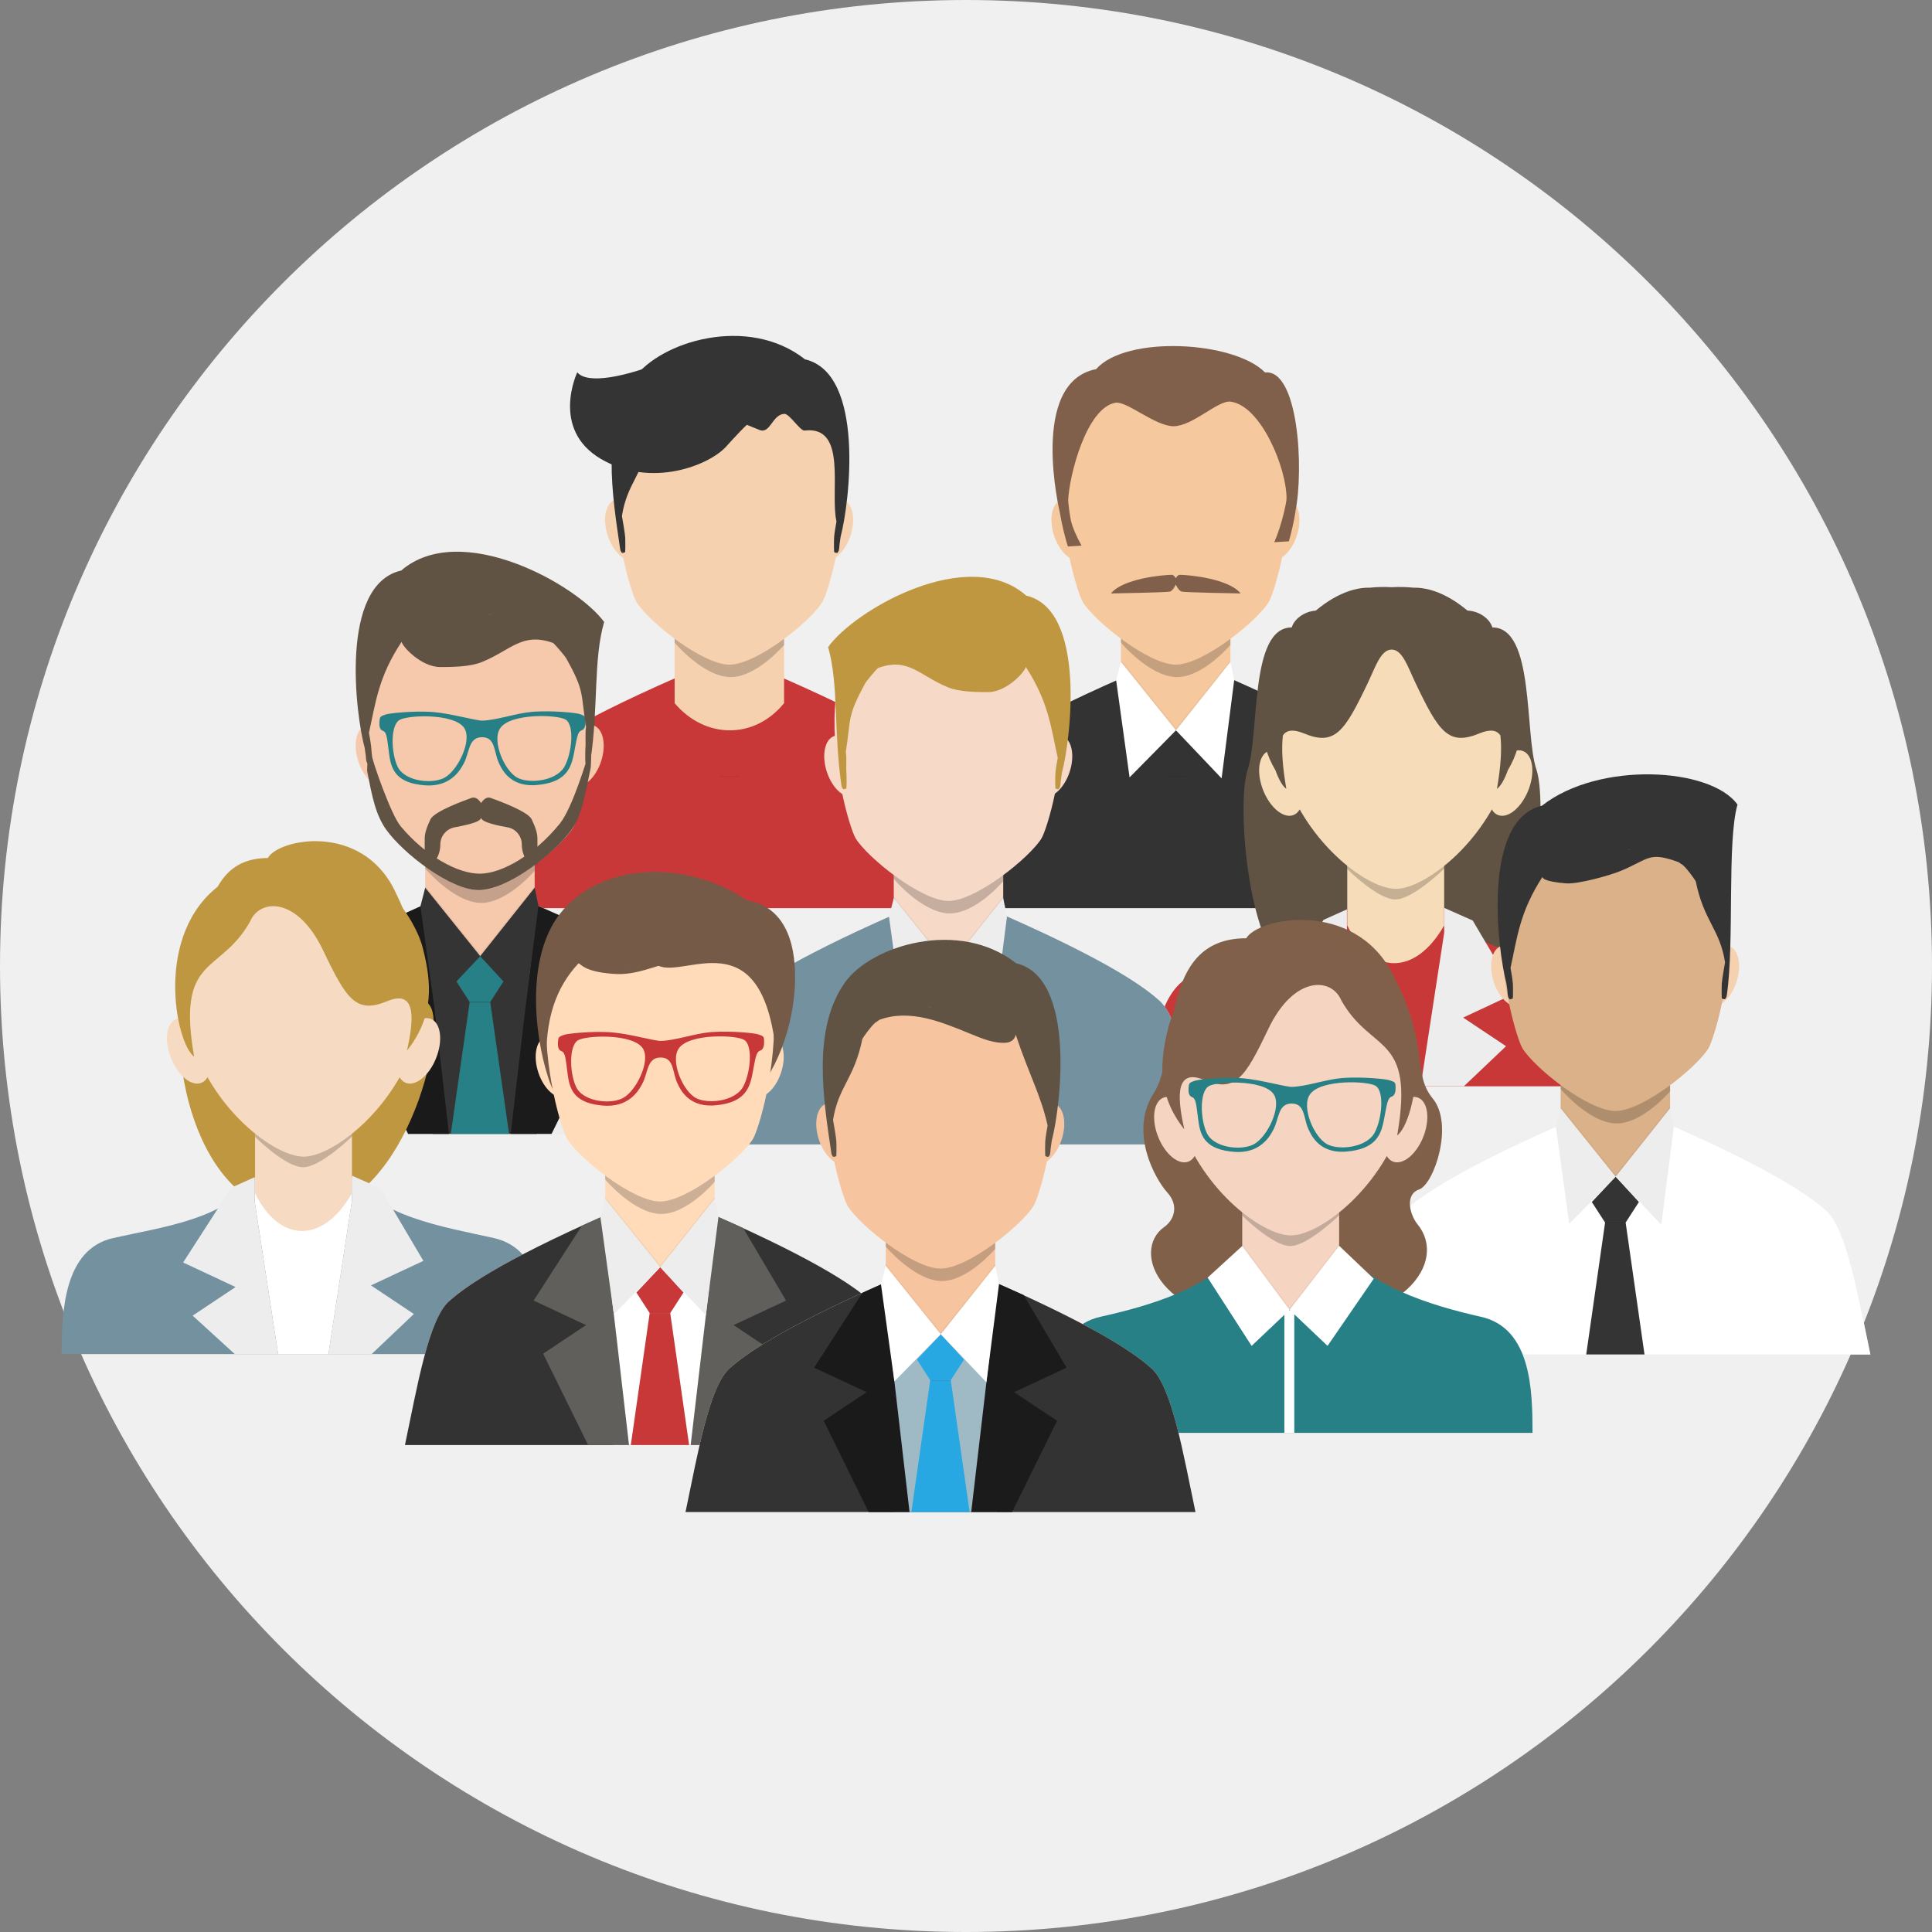 <?xml version="1.0" encoding="UTF-8" standalone="no"?>
<!-- Created with Inkscape (http://www.inkscape.org/) -->

<svg
   xmlns:dc="http://purl.org/dc/elements/1.1/"
   xmlns:cc="http://creativecommons.org/ns#"
   xmlns:rdf="http://www.w3.org/1999/02/22-rdf-syntax-ns#"
   xmlns:svg="http://www.w3.org/2000/svg"
   xmlns="http://www.w3.org/2000/svg"
   xmlns:sodipodi="http://sodipodi.sourceforge.net/DTD/sodipodi-0.dtd"
   xmlns:inkscape="http://www.inkscape.org/namespaces/inkscape"
   id="svg2"
   version="1.1"
   inkscape:version="0.48.5 r10040"
   width="919.838"
   height="919.838"
   xml:space="preserve"
   sodipodi:docname="team.svg"
   inkscape:export-filename="C:\Users\mal\bafa2017.github.io\assets\images\team.png"
   inkscape:export-xdpi="19.57"
   inkscape:export-ydpi="19.57"><rect width="100%" height="100%" fill="#808080" stroke="none"/><defs
     id="defs6"><linearGradient
       id="linearGradient5977"><stop
         style="stop-color:#9b9b9b;stop-opacity:1;"
         offset="0"
         id="stop5979" /><stop
         style="stop-color:#828282;stop-opacity:0;"
         offset="1"
         id="stop5981" /></linearGradient><clipPath
       clipPathUnits="userSpaceOnUse"
       id="clipPath18"><path
         d="M 0,800 800,800 800,0 0,0 0,800 z"
         id="path20"
         inkscape:connector-curvature="0" /></clipPath><clipPath
       clipPathUnits="userSpaceOnUse"
       id="clipPath150"><path
         d="M 0,800 800,800 800,0 0,0 0,800 z"
         id="path152"
         inkscape:connector-curvature="0" /></clipPath><clipPath
       clipPathUnits="userSpaceOnUse"
       id="clipPath182"><path
         d="m 459.025,564.839 41.686,0 0,-14.611 -41.686,0 0,14.611 z"
         id="path184"
         inkscape:connector-curvature="0" /></clipPath><clipPath
       clipPathUnits="userSpaceOnUse"
       id="clipPath210"><path
         d="m 459.025,556.645 41.686,0 0,-26.697 -41.686,0 0,26.697 z"
         id="path212"
         inkscape:connector-curvature="0" /></clipPath><clipPath
       clipPathUnits="userSpaceOnUse"
       id="clipPath226"><path
         d="m 475.916,512.474 7.902,0 0,-0.256 -7.902,0 0,0.256 z"
         id="path228"
         inkscape:connector-curvature="0" /></clipPath><clipPath
       clipPathUnits="userSpaceOnUse"
       id="clipPath266"><path
         d="m 289.025,564.839 41.686,0 0,-14.611 -41.686,0 0,14.611 z"
         id="path268"
         inkscape:connector-curvature="0" /></clipPath><clipPath
       clipPathUnits="userSpaceOnUse"
       id="clipPath290"><path
         d="m 305.916,512.474 7.902,0 0,-0.256 -7.902,0 0,0.256 z"
         id="path292"
         inkscape:connector-curvature="0" /></clipPath><clipPath
       clipPathUnits="userSpaceOnUse"
       id="clipPath354"><path
         d="m 194.025,478.839 41.686,0 0,-14.611 -41.686,0 0,14.611 z"
         id="path356"
         inkscape:connector-curvature="0" /></clipPath><clipPath
       clipPathUnits="userSpaceOnUse"
       id="clipPath378"><path
         d="m 194.025,470.645 41.686,0 0,-26.697 -41.686,0 0,26.697 z"
         id="path380"
         inkscape:connector-curvature="0" /></clipPath><clipPath
       clipPathUnits="userSpaceOnUse"
       id="clipPath394"><path
         d="m 210.916,426.474 7.902,0 0,-0.256 -7.902,0 0,0.256 z"
         id="path396"
         inkscape:connector-curvature="0" /></clipPath><clipPath
       clipPathUnits="userSpaceOnUse"
       id="clipPath446"><path
         d="m 129.209,376.363 36.916,0 0,-12.825 -36.916,0 0,12.825 z"
         id="path448"
         inkscape:connector-curvature="0" /></clipPath><clipPath
       clipPathUnits="userSpaceOnUse"
       id="clipPath506"><path
         d="m 545.209,478.363 36.916,0 0,-12.825 -36.916,0 0,12.825 z"
         id="path508"
         inkscape:connector-curvature="0" /></clipPath><clipPath
       clipPathUnits="userSpaceOnUse"
       id="clipPath570"><path
         d="m 626.49,394.838 41.686,0 0,-14.61 -41.686,0 0,14.61 z"
         id="path572"
         inkscape:connector-curvature="0" /></clipPath><clipPath
       clipPathUnits="userSpaceOnUse"
       id="clipPath598"><path
         d="m 626.49,386.644 41.686,0 0,-26.697 -41.686,0 0,26.697 z"
         id="path600"
         inkscape:connector-curvature="0" /></clipPath><clipPath
       clipPathUnits="userSpaceOnUse"
       id="clipPath614"><path
         d="m 643.381,342.473 7.902,0 0,-0.256 -7.902,0 0,0.256 z"
         id="path616"
         inkscape:connector-curvature="0" /></clipPath><clipPath
       clipPathUnits="userSpaceOnUse"
       id="clipPath662"><path
         d="m 372.49,474.837 41.686,0 0,-14.611 -41.686,0 0,14.611 z"
         id="path664"
         inkscape:connector-curvature="0" /></clipPath><clipPath
       clipPathUnits="userSpaceOnUse"
       id="clipPath694"><path
         d="m 372.49,466.643 41.686,0 0,-26.697 -41.686,0 0,26.697 z"
         id="path696"
         inkscape:connector-curvature="0" /></clipPath><clipPath
       clipPathUnits="userSpaceOnUse"
       id="clipPath710"><path
         d="m 389.381,422.472 7.902,0 0,-0.256 -7.902,0 0,0.256 z"
         id="path712"
         inkscape:connector-curvature="0" /></clipPath><clipPath
       clipPathUnits="userSpaceOnUse"
       id="clipPath746"><path
         d="m 505.209,346.363 36.916,0 0,-12.825 -36.916,0 0,12.825 z"
         id="path748"
         inkscape:connector-curvature="0" /></clipPath><clipPath
       clipPathUnits="userSpaceOnUse"
       id="clipPath784"><path
         d="m 505.209,334.145 36.916,0 0,-24.931 -36.916,0 0,24.931 z"
         id="path786"
         inkscape:connector-curvature="0" /></clipPath><clipPath
       clipPathUnits="userSpaceOnUse"
       id="clipPath844"><path
         d="m 262.588,360.352 41.685,0 0,-14.61 -41.685,0 0,14.61 z"
         id="path846"
         inkscape:connector-curvature="0" /></clipPath><clipPath
       clipPathUnits="userSpaceOnUse"
       id="clipPath884"><path
         d="m 262.588,352.158 41.685,0 0,-26.696 -41.685,0 0,26.696 z"
         id="path886"
         inkscape:connector-curvature="0" /></clipPath><clipPath
       clipPathUnits="userSpaceOnUse"
       id="clipPath900"><path
         d="m 279.479,307.987 7.903,0 0,-0.256 -7.903,0 0,0.256 z"
         id="path902"
         inkscape:connector-curvature="0" /></clipPath><clipPath
       clipPathUnits="userSpaceOnUse"
       id="clipPath960"><path
         d="m 369.444,334.809 41.686,0 0,-14.611 -41.686,0 0,14.611 z"
         id="path962"
         inkscape:connector-curvature="0" /></clipPath><clipPath
       clipPathUnits="userSpaceOnUse"
       id="clipPath988"><path
         d="m 369.444,326.614 41.686,0 0,-26.696 -41.686,0 0,26.696 z"
         id="path990"
         inkscape:connector-curvature="0" /></clipPath><clipPath
       clipPathUnits="userSpaceOnUse"
       id="clipPath1004"><path
         d="m 386.335,282.443 7.903,0 0,-0.256 -7.903,0 0,0.256 z"
         id="path1006"
         inkscape:connector-curvature="0" /></clipPath></defs><sodipodi:namedview
     pagecolor="#ffffff"
     bordercolor="#666666"
     borderopacity="1"
     objecttolerance="10"
     gridtolerance="10"
     guidetolerance="10"
     inkscape:pageopacity="0"
     inkscape:pageshadow="2"
     inkscape:window-width="1920"
     inkscape:window-height="1011"
     id="namedview4"
     showgrid="false"
     fit-margin-top="0"
     fit-margin-left="0"
     fit-margin-right="0"
     fit-margin-bottom="0"
     inkscape:zoom="0.3337544"
     inkscape:cx="509.13152"
     inkscape:cy="327.98398"
     inkscape:window-x="-8"
     inkscape:window-y="-8"
     inkscape:window-maximized="1"
     inkscape:current-layer="g10" /><g
     id="g10"
     inkscape:groupmode="layer"
     inkscape:label="04"
     transform="matrix(1.25,0,0,-1.25,-40.081,1010.153)"
     style="display:inline"><path
       transform="matrix(0.8,0,0,-0.8,-11.081,795.548)"
       d="m 973.77,444.202 c 0,254.006 -205.913,459.919 -459.919,459.919 -254.006,0 -459.919,-205.913 -459.919,-459.919 0,-254.006 205.913,-459.919 459.919,-459.919 254.006,0 459.919,205.913 459.919,459.919 z"
       sodipodi:ry="459.91904"
       sodipodi:rx="459.91904"
       sodipodi:cy="444.20209"
       sodipodi:cx="513.85089"
       id="path4814"
       style="fill:#f0f0f0;fill-opacity:1;fill-rule:nonzero;stroke:none"
       sodipodi:type="arc" /><g
       id="g4429"><g
         transform="translate(460.451,550.365)"
         id="g154"><path
           inkscape:connector-curvature="0"
           id="path156"
           style="fill:#ffdecc;fill-opacity:1;fill-rule:evenodd;stroke:none"
           d="m 0,0 c -42.928,-18.818 -55.805,-28.85 -60.896,-33.355 -7.844,-6.941 -12.182,-32.816 -16.809,-54.784 l 97.121,0 97.119,0 c -4.625,21.968 -8.965,47.843 -16.808,54.784 -5.088,4.505 -17.495,14.279 -60.424,33.1 L 0,0 z" /></g><g
         transform="translate(460.45,550.365)"
         id="g158"><path
           inkscape:connector-curvature="0"
           id="path160"
           style="fill:#333333;fill-opacity:1;fill-rule:evenodd;stroke:none"
           d="m 0,0 c -42.927,-18.818 -55.804,-28.85 -60.895,-33.355 -7.844,-6.941 -12.182,-32.816 -16.809,-54.784 l 97.121,0 97.119,0 c -4.625,21.968 -8.965,47.843 -16.808,54.784 -5.088,4.505 -17.495,14.279 -60.424,33.1 L 0,0 z" /></g><g
         transform="translate(459.025,587.882)"
         id="g162"><path
           inkscape:connector-curvature="0"
           id="path164"
           style="fill:#f6c89d;fill-opacity:1;fill-rule:evenodd;stroke:none"
           d="m 0,0 0,-31.858 0,-15.727 c 11.463,-13.554 30.221,-14.041 41.686,0 l 0,15.727 0,31.858 C 41.686,25.693 0,25.693 0,0" /></g><g
         transform="translate(436.402,617.795)"
         id="g166"><path
           inkscape:connector-curvature="0"
           id="path168"
           style="fill:#f6c89d;fill-opacity:1;fill-rule:evenodd;stroke:none"
           d="m 0,0 c 3.67,1.211 8.342,-2.957 10.432,-9.305 2.091,-6.349 0.81,-12.476 -2.863,-13.685 -3.67,-1.208 -8.341,2.956 -10.43,9.308 C -4.955,-7.333 -3.672,-1.208 0,0" /></g><g
         transform="translate(523.15,617.795)"
         id="g170"><path
           inkscape:connector-curvature="0"
           id="path172"
           style="fill:#f6c89d;fill-opacity:1;fill-rule:evenodd;stroke:none"
           d="m 0,0 c -3.674,1.211 -8.346,-2.957 -10.436,-9.305 -2.091,-6.349 -0.806,-12.476 2.862,-13.685 3.674,-1.208 8.345,2.956 10.435,9.308 C 4.951,-7.333 3.668,-1.208 0,0" /></g><g
         transform="translate(459.025,556.023)"
         id="g174"><path
           inkscape:connector-curvature="0"
           id="path176"
           style="fill:#ffffff;fill-opacity:1;fill-rule:evenodd;stroke:none"
           d="M 0,0 -1.822,-7.089 3.277,-43.999 20.951,-26.075 0,0 z" /></g><g
         id="g178"><g
           id="g180" /><g
           id="g186"><g
             style="opacity:0.2"
             id="g188"
             clip-path="url(#clipPath182)"><g
               id="g190"
               transform="translate(459.025,564.839)"><path
                 inkscape:connector-curvature="0"
                 id="path192"
                 style="fill:#000000;fill-opacity:1;fill-rule:nonzero;stroke:none"
                 d="m 0,0 0,-1.504 c 0,0 10.648,-12.639 20.805,-13.095 10.156,-0.456 20.881,12.237 20.881,12.237 l 0,2.31" /></g></g></g></g><g
         transform="translate(479.902,673.312)"
         id="g194"><path
           inkscape:connector-curvature="0"
           id="path196"
           style="fill:#f6c89d;fill-opacity:1;fill-rule:evenodd;stroke:none"
           d="m 0,0 c -64.125,0 -39.547,-87.837 -35.358,-94.566 4.618,-7.421 25,-23.779 35.358,-23.779 10.361,0 30.74,16.358 35.361,23.779 C 39.551,-87.837 64.127,0 0,0" /></g><g
         transform="translate(525.436,613.144)"
         id="g198"><path
           inkscape:connector-curvature="0"
           id="path200"
           style="fill:#80604a;fill-opacity:1;fill-rule:nonzero;stroke:none"
           d="m 0,0 c 3.342,16.335 1.184,54.385 -11.534,53.12 -11.823,12.019 -53.025,14.233 -64.31,1.265 -25.835,-4.974 -13.847,-54.605 -13.847,-54.605 0.808,-4.822 1.92,-9.247 3.056,-12.952 1.731,0.121 3.462,0.228 5.201,0.32 -1.873,3.413 -3.423,6.92 -4.023,9.494 -0.341,1.465 -1.094,6.809 -1.046,7.976 0.363,8.925 6.824,34.917 17.944,36.957 4.336,0.795 15.168,-8.961 22.272,-8.948 7.465,0.197 16.842,10.024 21.676,9.369 C -13.054,40.43 -3.25,16.563 -3.353,5.043 -3.363,3.562 -5.23,-5.283 -8.027,-11.543 c 1.862,0.098 3.716,0.213 5.567,0.344 0.944,3.324 1.833,7.112 2.508,11.181 L 0,0 z" /></g><g
         transform="translate(500.711,556.023)"
         id="g202"><path
           inkscape:connector-curvature="0"
           id="path204"
           style="fill:#ffffff;fill-opacity:1;fill-rule:evenodd;stroke:none"
           d="M 0,0 1.437,-6.972 -3.354,-44.368 -20.734,-26.075 0,0 z" /></g><g
         id="g206"><g
           id="g208" /><g
           id="g214"><g
             style="opacity:0.05"
             id="g216"
             clip-path="url(#clipPath210)"><g
               id="g218"
               transform="translate(459.025,556.023)"><path
                 inkscape:connector-curvature="0"
                 id="path220"
                 style="fill:#000000;fill-opacity:1;fill-rule:nonzero;stroke:none"
                 d="M 0,0 20.951,-26.075 41.686,0 l 0,0.621 L 20.951,-25.338 0,0.621 0,0 z" /></g></g></g></g><g
         id="g222"><g
           id="g224" /><g
           id="g230"><g
             style="opacity:0.1"
             id="g232"
             clip-path="url(#clipPath226)"><g
               id="g234"
               transform="translate(475.953,512.474)"><path
                 inkscape:connector-curvature="0"
                 id="path236"
                 style="fill:#000000;fill-opacity:1;fill-rule:evenodd;stroke:none"
                 d="m 0,0 7.828,0 0.037,-0.256 -7.902,0 L 0,0 z" /></g></g></g></g><g
         transform="translate(481.465,589.188)"
         id="g238"><path
           inkscape:connector-curvature="0"
           id="path240"
           style="fill:#80604a;fill-opacity:1;fill-rule:evenodd;stroke:none"
           d="m 0,0 c -0.892,0.009 -1.562,-1.304 -1.562,-1.304 0,0 -0.669,1.313 -1.561,1.304 -3.674,-0.039 -18.742,-1.52 -23.129,-7.104 0,0 21.306,0.369 22.474,0.714 1.168,0.346 2.216,2.656 2.216,2.656 0,0 1.049,-2.31 2.217,-2.656 C 1.822,-6.735 23.129,-7.104 23.129,-7.104 18.742,-1.52 3.674,-0.039 0,0" /></g><g
         transform="translate(290.451,550.365)"
         id="g242"><path
           inkscape:connector-curvature="0"
           id="path244"
           style="fill:#ffdecc;fill-opacity:1;fill-rule:evenodd;stroke:none"
           d="m 0,0 c -42.928,-18.818 -55.805,-28.85 -60.896,-33.355 -7.844,-6.941 -12.182,-32.816 -16.809,-54.784 l 97.121,0 97.119,0 c -4.625,21.968 -8.965,47.843 -16.808,54.784 -5.088,4.505 -17.495,14.279 -60.424,33.1 L 0,0 z" /></g><g
         transform="translate(290.45,550.365)"
         id="g246"><path
           inkscape:connector-curvature="0"
           id="path248"
           style="fill:#c93838;fill-opacity:1;fill-rule:evenodd;stroke:none"
           d="m 0,0 c -42.927,-18.818 -55.804,-28.85 -60.895,-33.355 -7.844,-6.941 -12.182,-32.816 -16.809,-54.784 l 97.121,0 97.119,0 c -4.625,21.968 -8.965,47.843 -16.808,54.784 -5.088,4.505 -17.495,14.279 -60.424,33.1 L 0,0 z" /></g><g
         transform="translate(289.025,587.882)"
         id="g250"><path
           inkscape:connector-curvature="0"
           id="path252"
           style="fill:#f6d1af;fill-opacity:1;fill-rule:evenodd;stroke:none"
           d="m 0,0 0,-31.858 0,-15.727 c 11.463,-13.554 30.221,-14.041 41.686,0 l 0,15.727 0,31.858 C 41.686,25.693 0,25.693 0,0" /></g><g
         transform="translate(266.402,617.795)"
         id="g254"><path
           inkscape:connector-curvature="0"
           id="path256"
           style="fill:#f6d1af;fill-opacity:1;fill-rule:evenodd;stroke:none"
           d="m 0,0 c 3.67,1.211 8.342,-2.957 10.432,-9.305 2.091,-6.349 0.81,-12.476 -2.863,-13.685 -3.67,-1.208 -8.341,2.956 -10.43,9.308 C -4.955,-7.333 -3.672,-1.208 0,0" /></g><g
         transform="translate(353.15,617.795)"
         id="g258"><path
           inkscape:connector-curvature="0"
           id="path260"
           style="fill:#f6d1af;fill-opacity:1;fill-rule:evenodd;stroke:none"
           d="m 0,0 c -3.674,1.211 -8.346,-2.957 -10.436,-9.305 -2.091,-6.349 -0.806,-12.476 2.862,-13.685 3.674,-1.208 8.345,2.956 10.435,9.308 C 4.951,-7.333 3.668,-1.208 0,0" /></g><g
         id="g262"><g
           id="g264" /><g
           id="g270"><g
             style="opacity:0.2"
             id="g272"
             clip-path="url(#clipPath266)"><g
               id="g274"
               transform="translate(289.025,564.839)"><path
                 inkscape:connector-curvature="0"
                 id="path276"
                 style="fill:#000000;fill-opacity:1;fill-rule:nonzero;stroke:none"
                 d="m 0,0 0,-1.504 c 0,0 10.648,-12.639 20.805,-13.095 10.156,-0.456 20.881,12.237 20.881,12.237 l 0,2.31" /></g></g></g></g><g
         transform="translate(309.902,673.312)"
         id="g278"><path
           inkscape:connector-curvature="0"
           id="path280"
           style="fill:#f6d1af;fill-opacity:1;fill-rule:evenodd;stroke:none"
           d="m 0,0 c -64.125,0 -39.547,-87.837 -35.358,-94.566 4.618,-7.421 25,-23.779 35.358,-23.779 10.361,0 30.74,16.358 35.361,23.779 C 39.551,-87.837 64.127,0 0,0" /></g><g
         transform="translate(305.842,654.511)"
         id="g282"><path
           inkscape:connector-curvature="0"
           id="path284"
           style="fill:#343434;fill-opacity:1;fill-rule:nonzero;stroke:none"
           d="M 0,0 C -0.359,0.113 -0.72,0.217 -1.08,0.322 -0.545,0.192 -0.008,0.053 0.529,-0.098 0.353,-0.062 0.177,-0.032 0,0 m 32.826,16.749 c -21.658,17.042 -55.098,6.881 -65.195,-7.32 -12.638,-17.773 -8.168,-44.756 -5.176,-65.032 -0.002,0.031 -10e-4,0.058 -0.002,0.088 0.034,-0.204 0.075,-0.411 0.131,-0.629 0.043,-0.165 0.402,-0.632 0.473,-0.76 0.105,-0.192 0.89,0.016 1.15,0.142 0.096,0.044 0.138,0.168 0.143,0.272 0.121,1.789 0.011,5.336 0.007,5.376 -0.237,2.789 -0.843,5.476 -1.252,8.203 2.027,12.783 8.026,15.469 11.17,30.886 0.664,1.03 1.377,2.029 2.123,3.002 0.86,1.118 1.748,2.195 2.787,3.151 0.545,0.332 1.071,0.693 1.579,1.087 11.654,4.269 23.672,-0.852 34.675,-5.342 4.206,-1.717 4.829,5.753 9.467,6.113 1.983,0.155 6.081,-6.562 7.748,-6.365 16.516,1.949 9.608,-23.089 12.168,-34.657 -0.351,-2.008 -0.728,-4.016 -0.904,-6.078 -0.004,-0.04 -0.111,-3.587 0.008,-5.376 0.006,-0.104 0.047,-0.228 0.142,-0.272 0.26,-0.126 1.045,-0.334 1.151,-0.142 0.07,0.128 0.429,0.595 0.472,0.76 0.198,0.772 0.239,1.423 0.276,2.198 0.135,1.01 0.312,2.094 0.445,3.185 3.342,12.518 9.484,62.135 -13.586,67.51" /></g><g
         id="g286"><g
           id="g288" /><g
           id="g294"><g
             style="opacity:0.1"
             id="g296"
             clip-path="url(#clipPath290)"><g
               id="g298"
               transform="translate(305.953,512.474)"><path
                 inkscape:connector-curvature="0"
                 id="path300"
                 style="fill:#000000;fill-opacity:1;fill-rule:evenodd;stroke:none"
                 d="m 0,0 7.828,0 0.037,-0.256 -7.902,0 L 0,0 z" /></g></g></g></g><g
         transform="translate(322.276,665.33)"
         id="g302"><path
           inkscape:connector-curvature="0"
           id="path304"
           style="fill:#343434;fill-opacity:1;fill-rule:nonzero;stroke:none"
           d="m 0,0 c 0,0 -18.666,13 -35.333,6 -16.667,-7 -31.333,-9.667 -35,-5 0,0 -10.333,-21.667 9,-33 C -42,-43.333 -20,-34.333 -13.667,-27.333 -7.333,-20.333 3,-9 8.667,-11.333 14.333,-13.667 0,0 0,0" /></g><g
         transform="translate(195.451,464.365)"
         id="g306"><path
           inkscape:connector-curvature="0"
           id="path308"
           style="fill:#ffdecc;fill-opacity:1;fill-rule:evenodd;stroke:none"
           d="m 0,0 c -42.928,-18.818 -55.805,-28.85 -60.896,-33.355 -7.844,-6.941 -12.182,-32.816 -16.809,-54.784 l 97.121,0 97.119,0 c -4.625,21.968 -8.965,47.843 -16.808,54.784 -5.088,4.505 -17.495,14.279 -60.424,33.1 L 0,0 z" /></g><g
         transform="translate(195.45,464.365)"
         id="g310"><path
           inkscape:connector-curvature="0"
           id="path312"
           style="fill:#ededed;fill-opacity:1;fill-rule:evenodd;stroke:none"
           d="m 0,0 c -42.927,-18.818 -55.804,-28.85 -60.895,-33.355 -7.844,-6.941 -12.182,-32.816 -16.809,-54.784 l 97.121,0 97.119,0 c -4.625,21.968 -8.965,47.843 -16.808,54.784 -5.088,4.505 -17.495,14.279 -60.424,33.1 L 0,0 z" /></g><g
         transform="translate(194.025,501.882)"
         id="g314"><path
           inkscape:connector-curvature="0"
           id="path316"
           style="fill:#f6c8ac;fill-opacity:1;fill-rule:evenodd;stroke:none"
           d="m 0,0 0,-31.858 0,-15.727 c 11.463,-13.554 30.221,-14.041 41.686,0 l 0,15.727 0,31.858 C 41.686,25.693 0,25.693 0,0" /></g><g
         transform="translate(171.402,531.795)"
         id="g318"><path
           inkscape:connector-curvature="0"
           id="path320"
           style="fill:#f6c8ac;fill-opacity:1;fill-rule:evenodd;stroke:none"
           d="m 0,0 c 3.67,1.211 8.342,-2.957 10.432,-9.305 2.091,-6.349 0.81,-12.476 -2.863,-13.685 -3.67,-1.208 -8.341,2.956 -10.43,9.308 C -4.955,-7.333 -3.672,-1.208 0,0" /></g><g
         transform="translate(258.15,531.795)"
         id="g322"><path
           inkscape:connector-curvature="0"
           id="path324"
           style="fill:#f6c8ac;fill-opacity:1;fill-rule:evenodd;stroke:none"
           d="m 0,0 c -3.674,1.211 -8.346,-2.957 -10.436,-9.305 -2.091,-6.349 -0.806,-12.476 2.862,-13.685 3.674,-1.208 8.345,2.956 10.435,9.308 C 4.951,-7.333 3.668,-1.208 0,0" /></g><g
         transform="translate(214.977,443.948)"
         id="g326"><path
           inkscape:connector-curvature="0"
           id="path328"
           style="fill:#343434;fill-opacity:1;fill-rule:evenodd;stroke:none"
           d="m 0,0 c 0,0 -29.088,-6.942 -29.088,-8.703 0,-1.761 11.068,-59.019 11.068,-59.019 l 39.491,0 4.527,58.767 L 0,0 z" /></g><g
         transform="translate(194.025,463.74)"
         id="g330"><path
           inkscape:connector-curvature="0"
           id="path332"
           style="fill:#1a1a1a;fill-opacity:1;fill-rule:evenodd;stroke:none"
           d="m 0,0 0,-9.443 9.055,-78.071 -15.571,0 -17.127,34.772 16.35,10.9 -19.98,9.341 L -8.9,-3.99 0,0 z" /></g><g
         transform="translate(235.711,463.691)"
         id="g334"><path
           inkscape:connector-curvature="0"
           id="path336"
           style="fill:#1b1b1b;fill-opacity:1;fill-rule:evenodd;stroke:none"
           d="m 0,0 0,-9.395 -9.143,-78.07 15.569,0 17.127,34.772 -16.348,10.9 19.979,9.341 L 10.855,-4.82 0,0 z" /></g><g
         transform="translate(205.904,434.295)"
         id="g338"><path
           inkscape:connector-curvature="0"
           id="path340"
           style="fill:#268085;fill-opacity:1;fill-rule:evenodd;stroke:none"
           d="m 0,0 5.049,-7.821 7.828,0 L 17.928,0 9.072,9.653 0,0 z" /></g><g
         transform="translate(210.953,426.474)"
         id="g342"><path
           inkscape:connector-curvature="0"
           id="path344"
           style="fill:#268085;fill-opacity:1;fill-rule:evenodd;stroke:none"
           d="m 0,0 -7.187,-50.247 22.205,0 L 7.828,0 0,0 z" /></g><g
         transform="translate(194.025,470.023)"
         id="g346"><path
           inkscape:connector-curvature="0"
           id="path348"
           style="fill:#343434;fill-opacity:1;fill-rule:evenodd;stroke:none"
           d="M 0,0 -1.822,-7.089 3.277,-43.999 20.951,-26.075 0,0 z" /></g><g
         id="g350"><g
           id="g352" /><g
           id="g358"><g
             style="opacity:0.2"
             id="g360"
             clip-path="url(#clipPath354)"><g
               id="g362"
               transform="translate(194.025,478.839)"><path
                 inkscape:connector-curvature="0"
                 id="path364"
                 style="fill:#000000;fill-opacity:1;fill-rule:nonzero;stroke:none"
                 d="m 0,0 0,-1.504 c 0,0 10.648,-12.639 20.805,-13.095 10.156,-0.456 20.881,12.237 20.881,12.237 l 0,2.31" /></g></g></g></g><g
         transform="translate(214.902,587.312)"
         id="g366"><path
           inkscape:connector-curvature="0"
           id="path368"
           style="fill:#f6c8ac;fill-opacity:1;fill-rule:evenodd;stroke:none"
           d="m 0,0 c -64.125,0 -39.547,-87.837 -35.358,-94.566 4.618,-7.421 25,-23.779 35.358,-23.779 10.361,0 30.74,16.358 35.361,23.779 C 39.551,-87.837 64.127,0 0,0" /></g><g
         transform="translate(235.711,470.023)"
         id="g370"><path
           inkscape:connector-curvature="0"
           id="path372"
           style="fill:#343434;fill-opacity:1;fill-rule:evenodd;stroke:none"
           d="M 0,0 1.437,-6.972 -3.354,-44.368 -20.734,-26.075 0,0 z" /></g><g
         id="g374"><g
           id="g376" /><g
           id="g382"><g
             style="opacity:0.05"
             id="g384"
             clip-path="url(#clipPath378)"><g
               id="g386"
               transform="translate(194.025,470.023)"><path
                 inkscape:connector-curvature="0"
                 id="path388"
                 style="fill:#000000;fill-opacity:1;fill-rule:nonzero;stroke:none"
                 d="M 0,0 20.951,-26.075 41.686,0 l 0,0.621 L 20.951,-25.338 0,0.621 0,0 z" /></g></g></g></g><g
         id="g390"><g
           id="g392" /><g
           id="g398"><g
             style="opacity:0.1"
             id="g400"
             clip-path="url(#clipPath394)"><g
               id="g402"
               transform="translate(210.953,426.474)"><path
                 inkscape:connector-curvature="0"
                 id="path404"
                 style="fill:#000000;fill-opacity:1;fill-rule:evenodd;stroke:none"
                 d="m 0,0 7.828,0 0.037,-0.256 -7.902,0 L 0,0 z" /></g></g></g></g><g
         transform="translate(256.606,522.305)"
         id="g406"><path
           inkscape:connector-curvature="0"
           id="path408"
           style="fill:#605343;fill-opacity:1;fill-rule:nonzero;stroke:none"
           d="m 0,0 c -0.324,-1.198 -0.658,-2.262 -0.658,-2.262 0,0 -5.75,-19.573 -10.665,-25.637 -9.517,-11.739 -21.936,-19.009 -30.4,-19.058 -8.318,-0.048 -20.575,6.557 -30.194,18.035 -3.806,4.541 -10.791,24.989 -10.908,26.66 -0.074,1.041 -0.323,2.084 -0.548,3.124 -1.286,0.039 -1.326,-8.681 -1.326,-8.681 1.941,-10.155 3.31,-16.847 7.297,-22.42 6.368,-8.9 24.347,-22.973 35.263,-22.973 10.921,0 28.897,14.071 35.263,22.973 4.019,5.62 5.118,13.098 7.33,23.645 0,0 0.544,6.513 -0.454,6.594" /></g><g
         transform="translate(234.566,496.06)"
         id="g410"><path
           inkscape:connector-curvature="0"
           id="path412"
           style="fill:#605343;fill-opacity:1;fill-rule:evenodd;stroke:none"
           d="m 0,0 c -1.478,3.121 -13.442,7.345 -15.591,8.136 -2.153,0.793 -3.677,-1.966 -3.677,-1.966 0,0 -1.525,2.759 -3.676,1.966 C -25.095,7.345 -37.059,3.121 -38.538,0 c -1.477,-3.122 -2.197,-5.284 -2.197,-7.423 l 0,-9.744 c 0,0 2.119,-0.136 3.34,0.79 1.223,0.923 2.614,3.548 2.614,6.815 0,3.266 2.402,5.893 5.317,6.486 3.078,0.624 10.196,1.813 10.196,3.747 0,-1.934 7.613,-3.275 10.196,-3.747 2.926,-0.534 5.318,-3.22 5.318,-6.486 0,-3.267 1.39,-5.892 2.611,-6.815 1.224,-0.926 3.341,-0.79 3.341,-0.79 l 0,9.744 C 2.198,-5.284 1.479,-3.122 0,0" /></g><g
         transform="translate(195.883,536.994)"
         id="g414"><path
           inkscape:connector-curvature="0"
           id="path416"
           style="fill:#268085;fill-opacity:1;fill-rule:evenodd;stroke:none"
           d="m 0,0 c -6.617,0.353 -15.382,-0.481 -17,-1.037 -2.081,-0.72 -2.146,-0.904 -2.292,-2.597 -0.143,-1.69 0.078,-3.147 1.273,-3.58 1.642,-0.591 1.587,-2.856 2.487,-9.353 0.809,-5.915 3.089,-10.587 13.474,-11.413 0.53,-0.046 1.045,-0.063 1.545,-0.069 l 0.031,1.651 c -4.771,-0.039 -10.08,1.767 -11.866,5.456 -2.507,5.176 -2.858,15.634 0.636,17.825 1.508,0.946 6.51,1.599 11.685,1.363 L 0,0 z M 19.893,-3.347 C 17.591,-3.402 8.169,-0.685 1.468,-0.107 0.992,-0.062 0.503,-0.026 0,0 L -0.027,-1.754 C 5.42,-2.003 11.06,-3.237 12.991,-6.145 16.161,-10.917 10.465,-22.582 5.314,-25.18 3.75,-25.969 1.686,-26.376 -0.482,-26.398 l -0.031,-1.651 c 9.021,-0.013 12.355,6.49 13.467,8.661 2.096,4.084 1.663,9.715 6.826,9.725 5.156,0.013 4.481,-5.515 6.324,-9.595 0.994,-2.2 3.922,-8.956 13.282,-8.691 l 0.025,1.645 c -2.308,-0.036 -4.504,0.362 -6.113,1.189 -4.991,2.574 -9.984,14.212 -6.517,18.996 2.086,2.889 7.683,4.152 13.082,4.443 l 0.028,1.75 C 39.478,0.052 39.071,0.022 38.675,-0.016 32.638,-0.565 25.319,-3.205 19.893,-3.347 m 19.493,-24.602 c 0.358,0.01 0.733,0.032 1.115,0.064 10.433,0.872 13.002,5.561 14.172,11.479 1.292,6.504 1.374,8.766 3.055,9.363 1.228,0.443 1.529,1.897 1.494,3.592 -0.045,1.687 -0.098,1.871 -2.133,2.576 -1.61,0.562 -10.516,1.369 -17.198,0.949 l -0.028,-1.75 c 5.263,0.286 10.342,-0.346 11.811,-1.3 3.35,-2.168 2.372,-12.634 -0.451,-17.82 -1.958,-3.6 -7.141,-5.431 -11.812,-5.508 l -0.025,-1.645 z" /></g><g
         transform="translate(134.074,481.309)"
         id="g418"><path
           inkscape:connector-curvature="0"
           id="path420"
           style="fill:#bf9741;fill-opacity:1;fill-rule:evenodd;stroke:none"
           d="m 0,0 c 3.945,7.265 35.394,13.672 48.223,-12.158 12.833,-25.829 6.369,-34.878 13.444,-43.994 7.081,-9.118 -9.613,-79.693 -49.139,-79.464 -42.25,0.246 -51.465,67.746 -43.059,81.423 C -22.122,-40.521 -29.469,0.019 0,0" /></g><g
         transform="translate(165.077,361.18)"
         id="g422"><path
           inkscape:connector-curvature="0"
           id="path424"
           style="fill:#7491a0;fill-opacity:1;fill-rule:evenodd;stroke:none"
           d="m 0,0 c -0.358,-0.561 -35.554,-1.123 -35.944,-1.679 -11.052,-15.766 -34.935,-18.675 -53.926,-22.922 -18.898,-4.224 -19.627,-28.231 -19.658,-44.219 l 184.236,0 C 74.68,-52.832 74.327,-28.914 55.046,-24.601 35.767,-20.29 10.485,-16.484 0,0" /></g><g
         transform="translate(166.148,359.617)"
         id="g426"><path
           inkscape:connector-curvature="0"
           id="path428"
           style="fill:#ffffff;fill-opacity:1;fill-rule:evenodd;stroke:none"
           d="m 0,0 0,-8.68 -8.99,-58.58 -19.16,0 -8.91,57.949 0,9.121 c 0.02,0.02 0.03,0.05 0.05,0.07 C -36.62,0.439 -1.43,1 -1.07,1.56 -0.73,1.03 -0.38,0.51 0,0" /></g><g
         transform="translate(129.209,398.857)"
         id="g430"><path
           inkscape:connector-curvature="0"
           id="path432"
           style="fill:#f6dbc2;fill-opacity:1;fill-rule:evenodd;stroke:none"
           d="m 0,0 0,-30.279 0,-14.944 c 9.248,-18.921 25.851,-19.412 36.916,0 l 0,14.944 0,30.279 C 36.916,24.417 0,24.417 0,0" /></g><g
         transform="translate(196.358,419.973)"
         id="g434"><path
           inkscape:connector-curvature="0"
           id="path436"
           style="fill:#f6dbc2;fill-opacity:1;fill-rule:evenodd;stroke:none"
           d="m 0,0 c -3.688,1.66 -8.896,-2.415 -11.634,-9.097 -2.74,-6.688 -1.972,-13.453 1.716,-15.112 3.689,-1.66 8.899,2.411 11.637,9.097 C 4.456,-8.427 3.688,-1.663 0,0" /></g><g
         transform="translate(99.01,419.973)"
         id="g438"><path
           inkscape:connector-curvature="0"
           id="path440"
           style="fill:#f6dbc2;fill-opacity:1;fill-rule:evenodd;stroke:none"
           d="m 0,0 c 3.688,1.66 8.896,-2.411 11.637,-9.097 2.736,-6.688 1.968,-13.453 -1.72,-15.112 -3.688,-1.66 -8.896,2.411 -11.636,9.097 C -4.456,-8.427 -3.685,-1.663 0,0" /></g><g
         id="g442"><g
           id="g444" /><g
           id="g450"><g
             style="opacity:0.2"
             id="g452"
             clip-path="url(#clipPath446)"><g
               id="g454"
               transform="translate(129.209,376.363)"><path
                 inkscape:connector-curvature="0"
                 id="path456"
                 style="fill:#000000;fill-opacity:1;fill-rule:evenodd;stroke:none"
                 d="m 0,0 0,-1.259 c 0,0 11.582,-11.566 18.286,-11.566 6.702,0 18.63,11.695 18.63,11.695 L 36.916,0 0,0 z" /></g></g></g></g><g
         transform="translate(147.704,367.576)"
         id="g458"><path
           inkscape:connector-curvature="0"
           id="path460"
           style="fill:#f6dbc2;fill-opacity:1;fill-rule:evenodd;stroke:none"
           d="m 0,0 c -11.463,0 -35.68,18.895 -43.164,45.953 -7.56,27.326 6.676,66.519 43.164,66.519 36.485,0 50.724,-39.193 43.161,-66.519 C 35.673,18.895 11.46,0 0,0" /></g><g
         transform="translate(155.121,446.162)"
         id="g462"><path
           inkscape:connector-curvature="0"
           id="path464"
           style="fill:#bf9741;fill-opacity:1;fill-rule:evenodd;stroke:none"
           d="m 0,0 c 8.953,-18.771 12.586,-24.312 24.49,-19.356 11.903,4.953 9.644,-8.935 7.479,-18.843 10.542,13.383 9.303,26.093 6.026,39.014 C 34.401,14.976 16.277,36.52 -0.723,36.123 -9.96,37.094 -23.939,35.947 -38.811,25.229 -64.779,6.513 -56.106,-35.537 -49.112,-40.496 -55.888,-1.549 -39.297,-9.478 -27.85,10.895 -24.089,19.853 -9.73,20.406 0,0" /></g><g
         transform="translate(138.148,292.377)"
         id="g466"><path
           inkscape:connector-curvature="0"
           id="path468"
           style="fill:#ededed;fill-opacity:1;fill-rule:evenodd;stroke:none"
           d="m 0,0 -15.57,0 -1.07,-0.02 -16.06,14.65 16.35,10.9 -19.98,9.35 13.23,20.54 5.14,7.97 8.9,3.99 0,-9.45 L -0.15,-0.02 0,0 z" /></g><g
         transform="translate(173.357,318.537)"
         id="g470"><path
           inkscape:connector-curvature="0"
           id="path472"
           style="fill:#ededed;fill-opacity:1;fill-rule:evenodd;stroke:none"
           d="m 0,0 16.34,-10.9 -16.09,-15.28 -1.03,0.02 -15.57,0 0.15,-0.02 8.99,58.58 0,9.39 L 3.65,36.97 8.44,28.85 19.97,9.34 0,0 z" /></g><g
         transform="translate(524.055,569.142)"
         id="g474"><path
           inkscape:connector-curvature="0"
           id="path476"
           style="fill:#605343;fill-opacity:1;fill-rule:evenodd;stroke:none"
           d="m 0,0 c 2.169,7.265 19.456,13.672 26.509,-12.158 7.054,-25.829 3.502,-34.878 7.39,-43.994 3.894,-9.118 -5.285,-79.693 -27.012,-79.464 -23.227,0.246 -28.292,67.746 -23.671,81.423 C -12.162,-40.521 -16.2,0.019 0,0" /></g><g
         transform="translate(600.494,569.142)"
         id="g478"><path
           inkscape:connector-curvature="0"
           id="path480"
           style="fill:#605343;fill-opacity:1;fill-rule:evenodd;stroke:none"
           d="m 0,0 c -2.169,7.265 -19.456,13.672 -26.509,-12.158 -7.054,-25.829 -3.502,-34.878 -7.39,-43.994 -3.894,-9.118 5.285,-79.693 27.012,-79.464 23.227,0.246 28.292,67.746 23.671,81.423 C 12.162,-40.521 16.2,0.019 0,0" /></g><g
         transform="translate(581.077,463.18)"
         id="g482"><path
           inkscape:connector-curvature="0"
           id="path484"
           style="fill:#c93838;fill-opacity:1;fill-rule:evenodd;stroke:none"
           d="m 0,0 c -0.358,-0.561 -35.554,-1.123 -35.944,-1.679 -11.052,-15.766 -34.935,-18.675 -53.926,-22.922 -18.898,-4.224 -19.627,-28.231 -19.658,-44.219 l 184.236,0 C 74.68,-52.832 74.327,-28.914 55.046,-24.601 35.767,-20.29 10.485,-16.484 0,0" /></g><g
         transform="translate(582.148,461.617)"
         id="g486"><path
           inkscape:connector-curvature="0"
           id="path488"
           style="fill:#c93838;fill-opacity:1;fill-rule:evenodd;stroke:none"
           d="m 0,0 0,-8.68 -8.989,-58.58 -19.16,0 -8.911,57.949 0,9.121 c 0.02,0.02 0.03,0.05 0.05,0.07 C -36.62,0.439 -1.43,1 -1.069,1.56 -0.729,1.03 -0.38,0.51 0,0" /></g><g
         transform="translate(545.209,500.857)"
         id="g490"><path
           inkscape:connector-curvature="0"
           id="path492"
           style="fill:#f6dcb9;fill-opacity:1;fill-rule:evenodd;stroke:none"
           d="m 0,0 0,-30.279 0,-14.944 c 9.248,-18.921 25.851,-19.412 36.916,0 l 0,14.944 0,30.279 C 36.916,24.417 0,24.417 0,0" /></g><g
         transform="translate(612.358,521.973)"
         id="g494"><path
           inkscape:connector-curvature="0"
           id="path496"
           style="fill:#f6dcb9;fill-opacity:1;fill-rule:evenodd;stroke:none"
           d="m 0,0 c -3.688,1.66 -8.896,-2.415 -11.634,-9.097 -2.74,-6.688 -1.972,-13.453 1.716,-15.112 3.689,-1.66 8.899,2.411 11.637,9.097 C 4.456,-8.427 3.688,-1.663 0,0" /></g><g
         transform="translate(515.01,521.973)"
         id="g498"><path
           inkscape:connector-curvature="0"
           id="path500"
           style="fill:#f6dcb9;fill-opacity:1;fill-rule:evenodd;stroke:none"
           d="m 0,0 c 3.688,1.66 8.896,-2.411 11.637,-9.097 2.736,-6.688 1.968,-13.453 -1.72,-15.112 -3.688,-1.66 -8.896,2.411 -11.636,9.097 C -4.456,-8.427 -3.685,-1.663 0,0" /></g><g
         id="g502"><g
           id="g504" /><g
           id="g510"><g
             style="opacity:0.2"
             id="g512"
             clip-path="url(#clipPath506)"><g
               id="g514"
               transform="translate(545.209,478.363)"><path
                 inkscape:connector-curvature="0"
                 id="path516"
                 style="fill:#000000;fill-opacity:1;fill-rule:evenodd;stroke:none"
                 d="m 0,0 0,-1.259 c 0,0 11.582,-11.566 18.286,-11.566 6.702,0 18.63,11.695 18.63,11.695 L 36.916,0 0,0 z" /></g></g></g></g><g
         transform="translate(563.704,469.576)"
         id="g518"><path
           inkscape:connector-curvature="0"
           id="path520"
           style="fill:#f6dcb9;fill-opacity:1;fill-rule:evenodd;stroke:none"
           d="m 0,0 c -11.463,0 -35.68,18.895 -43.164,45.953 -7.56,27.326 6.676,66.519 43.164,66.519 36.485,0 50.724,-39.193 43.161,-66.519 C 35.673,18.895 11.46,0 0,0" /></g><g
         transform="translate(609.115,548.977)"
         id="g522"><path
           inkscape:connector-curvature="0"
           id="path524"
           style="fill:#605343;fill-opacity:1;fill-rule:evenodd;stroke:none"
           d="m 0,0 c -3.594,14.161 -21.717,35.705 -38.717,35.308 -2.448,0.257 -5.237,0.357 -8.279,0.178 -3.043,0.179 -5.832,0.079 -8.28,-0.178 -17,0.397 -35.123,-21.147 -38.717,-35.308 -2.888,-11.384 -4.188,-22.605 2.753,-34.267 1.249,-3.519 2.722,-6.044 4.133,-7.044 -1.559,8.957 -1.878,15.431 -1.312,20.344 1.3,1.94 3.731,2.543 7.93,0.796 11.904,-4.956 15.537,0.586 24.49,19.356 2.746,5.759 4.859,12.55 9.003,12.55 4.143,-10e-4 6.256,-6.791 9.002,-12.55 8.953,-18.77 12.586,-24.312 24.49,-19.356 4.198,1.747 6.629,1.144 7.93,-0.796 0.566,-4.913 0.247,-11.387 -1.312,-20.344 1.41,1 2.884,3.525 4.133,7.044 C 4.187,-22.605 2.888,-11.384 0,0" /></g><g
         transform="translate(554.148,394.377)"
         id="g526"><path
           inkscape:connector-curvature="0"
           id="path528"
           style="fill:#ededed;fill-opacity:1;fill-rule:evenodd;stroke:none"
           d="m 0,0 -15.569,0 -1.071,-0.02 -16.06,14.65 16.35,10.9 -19.979,9.35 13.229,20.54 5.14,7.97 8.9,3.99 0,-9.45 L -0.149,-0.02 0,0 z" /></g><g
         transform="translate(589.357,420.537)"
         id="g530"><path
           inkscape:connector-curvature="0"
           id="path532"
           style="fill:#ededed;fill-opacity:1;fill-rule:evenodd;stroke:none"
           d="m 0,0 16.34,-10.9 -16.09,-15.28 -1.029,0.02 -15.571,0 0.151,-0.02 8.989,58.58 0,9.39 L 3.65,36.97 8.44,28.85 19.971,9.34 0,0 z" /></g><g
         transform="translate(627.916,380.364)"
         id="g534"><path
           inkscape:connector-curvature="0"
           id="path536"
           style="fill:#ffdecc;fill-opacity:1;fill-rule:evenodd;stroke:none"
           d="m 0,0 c -42.928,-18.818 -55.805,-28.85 -60.896,-33.355 -7.844,-6.941 -12.182,-32.816 -16.809,-54.784 l 97.121,0 97.119,0 c -4.625,21.968 -8.965,47.843 -16.808,54.784 -5.088,4.505 -17.495,14.279 -60.424,33.1 L 0,0 z" /></g><g
         transform="translate(627.915,380.364)"
         id="g538"><path
           inkscape:connector-curvature="0"
           id="path540"
           style="fill:#ffffff;fill-opacity:1;fill-rule:evenodd;stroke:none"
           d="m 0,0 c -42.927,-18.818 -55.804,-28.85 -60.895,-33.355 -7.844,-6.941 -12.182,-32.816 -16.809,-54.784 l 97.121,0 97.119,0 c -4.625,21.968 -8.965,47.843 -16.808,54.784 -5.088,4.505 -17.495,14.279 -60.424,33.1 L 0,0 z" /></g><g
         transform="translate(626.49,417.881)"
         id="g542"><path
           inkscape:connector-curvature="0"
           id="path544"
           style="fill:#dbb18a;fill-opacity:1;fill-rule:evenodd;stroke:none"
           d="m 0,0 0,-31.858 0,-15.727 c 11.463,-13.554 30.221,-14.041 41.686,0 l 0,15.727 0,31.858 C 41.686,25.693 0,25.693 0,0" /></g><g
         transform="translate(603.867,447.794)"
         id="g546"><path
           inkscape:connector-curvature="0"
           id="path548"
           style="fill:#f6d1af;fill-opacity:1;fill-rule:evenodd;stroke:none"
           d="m 0,0 c 3.67,1.211 8.342,-2.957 10.432,-9.305 2.091,-6.349 0.81,-12.476 -2.863,-13.685 -3.67,-1.208 -8.341,2.956 -10.43,9.308 C -4.955,-7.333 -3.672,-1.208 0,0" /></g><g
         transform="translate(690.615,447.794)"
         id="g550"><path
           inkscape:connector-curvature="0"
           id="path552"
           style="fill:#f6d1af;fill-opacity:1;fill-rule:evenodd;stroke:none"
           d="m 0,0 c -3.674,1.211 -8.346,-2.957 -10.436,-9.305 -2.091,-6.349 -0.806,-12.476 2.862,-13.685 3.674,-1.208 8.345,2.956 10.435,9.308 C 4.951,-7.333 3.668,-1.208 0,0" /></g><g
         transform="translate(638.369,350.294)"
         id="g554"><path
           inkscape:connector-curvature="0"
           id="path556"
           style="fill:#343434;fill-opacity:1;fill-rule:evenodd;stroke:none"
           d="m 0,0 5.049,-7.821 7.828,0 L 17.928,0 9.072,9.653 0,0 z" /></g><g
         transform="translate(643.418,342.473)"
         id="g558"><path
           inkscape:connector-curvature="0"
           id="path560"
           style="fill:#343434;fill-opacity:1;fill-rule:evenodd;stroke:none"
           d="m 0,0 -7.187,-50.247 22.205,0 L 7.828,0 0,0 z" /></g><g
         transform="translate(626.49,386.022)"
         id="g562"><path
           inkscape:connector-curvature="0"
           id="path564"
           style="fill:#ededed;fill-opacity:1;fill-rule:evenodd;stroke:none"
           d="M 0,0 -1.822,-7.089 3.277,-43.999 20.951,-26.075 0,0 z" /></g><g
         id="g566"><g
           id="g568" /><g
           id="g574"><g
             style="opacity:0.2"
             id="g576"
             clip-path="url(#clipPath570)"><g
               id="g578"
               transform="translate(626.49,394.838)"><path
                 inkscape:connector-curvature="0"
                 id="path580"
                 style="fill:#000000;fill-opacity:1;fill-rule:nonzero;stroke:none"
                 d="m 0,0 0,-1.504 c 0,0 10.648,-12.639 20.805,-13.095 10.156,-0.456 20.881,12.237 20.881,12.237 l 0,2.31" /></g></g></g></g><g
         transform="translate(647.367,503.31)"
         id="g582"><path
           inkscape:connector-curvature="0"
           id="path584"
           style="fill:#dbb18a;fill-opacity:1;fill-rule:evenodd;stroke:none"
           d="m 0,0 c -64.125,0 -39.547,-87.837 -35.358,-94.566 4.618,-7.421 25,-23.779 35.358,-23.779 10.361,0 30.74,16.358 35.361,23.779 C 39.551,-87.837 64.127,0 0,0" /></g><g
         transform="translate(652.218,484.51)"
         id="g586"><path
           inkscape:connector-curvature="0"
           id="path588"
           style="fill:#343434;fill-opacity:1;fill-rule:nonzero;stroke:none"
           d="M 0,0 C 0.36,0.113 0.72,0.217 1.08,0.322 0.545,0.192 0.009,0.053 -0.528,-0.098 -0.353,-0.062 -0.177,-0.032 0,0 m -32.825,16.749 c 21.657,17.042 64.357,14.606 74.455,0.405 -4.074,-14.276 -1.092,-52.481 -4.084,-72.757 10e-4,0.031 0,0.058 0.002,0.088 -0.035,-0.204 -0.076,-0.411 -0.131,-0.629 -0.043,-0.165 -0.403,-0.632 -0.474,-0.76 -0.105,-0.192 -0.889,0.016 -1.15,0.142 -0.095,0.044 -0.138,0.168 -0.142,0.272 -0.121,1.789 -0.011,5.336 -0.007,5.376 0.236,2.789 0.843,5.476 1.252,8.203 -2.028,12.783 -8.026,15.469 -11.17,30.886 -0.665,1.03 -1.377,2.029 -2.123,3.002 -0.86,1.118 -1.749,2.195 -2.788,3.151 -0.544,0.332 -1.071,0.693 -1.578,1.087 -11.655,4.269 -11.271,1.096 -22.273,-3.394 -4.207,-1.717 -16.027,-5.028 -20.668,-4.667 -1.981,0.154 -8.804,0.794 -8.95,2.467 -8.716,-13.467 -9.608,-23.089 -12.167,-34.657 0.35,-2.008 0.728,-4.016 0.903,-6.078 0.005,-0.04 0.112,-3.587 -0.007,-5.376 -0.006,-0.104 -0.048,-0.228 -0.142,-0.272 -0.26,-0.126 -1.045,-0.334 -1.151,-0.142 -0.07,0.128 -0.43,0.595 -0.473,0.76 -0.198,0.772 -0.238,1.423 -0.276,2.198 -0.134,1.01 -0.311,2.094 -0.445,3.185 -3.342,12.518 -9.484,62.135 13.587,67.51" /></g><g
         transform="translate(668.176,386.022)"
         id="g590"><path
           inkscape:connector-curvature="0"
           id="path592"
           style="fill:#ededed;fill-opacity:1;fill-rule:evenodd;stroke:none"
           d="M 0,0 1.437,-6.972 -3.354,-44.368 -20.734,-26.075 0,0 z" /></g><g
         id="g594"><g
           id="g596" /><g
           id="g602"><g
             style="opacity:0.05"
             id="g604"
             clip-path="url(#clipPath598)"><g
               id="g606"
               transform="translate(626.49,386.022)"><path
                 inkscape:connector-curvature="0"
                 id="path608"
                 style="fill:#000000;fill-opacity:1;fill-rule:nonzero;stroke:none"
                 d="M 0,0 20.951,-26.075 41.686,0 l 0,0.621 L 20.951,-25.338 0,0.621 0,0 z" /></g></g></g></g><g
         id="g610"><g
           id="g612" /><g
           id="g618"><g
             style="opacity:0.1"
             id="g620"
             clip-path="url(#clipPath614)"><g
               id="g622"
               transform="translate(643.418,342.473)"><path
                 inkscape:connector-curvature="0"
                 id="path624"
                 style="fill:#000000;fill-opacity:1;fill-rule:evenodd;stroke:none"
                 d="m 0,0 7.828,0 0.037,-0.256 -7.902,0 L 0,0 z" /></g></g></g></g><g
         transform="translate(373.916,460.363)"
         id="g626"><path
           inkscape:connector-curvature="0"
           id="path628"
           style="fill:#ffdecc;fill-opacity:1;fill-rule:evenodd;stroke:none"
           d="m 0,0 c -42.928,-18.818 -55.805,-28.85 -60.896,-33.355 -7.844,-6.941 -12.182,-32.816 -16.809,-54.784 l 97.121,0 97.119,0 c -4.625,21.968 -8.965,47.843 -16.808,54.784 -5.088,4.505 -17.495,14.279 -60.424,33.1 L 0,0 z" /></g><g
         transform="translate(373.915,460.363)"
         id="g630"><path
           inkscape:connector-curvature="0"
           id="path632"
           style="fill:#7491a0;fill-opacity:1;fill-rule:evenodd;stroke:none"
           d="m 0,0 c -42.927,-18.818 -55.804,-28.85 -60.895,-33.355 -7.844,-6.941 -12.182,-32.816 -16.809,-54.784 l 97.121,0 97.119,0 c -4.625,21.968 -8.965,47.843 -16.808,54.784 -5.088,4.505 -17.495,14.279 -60.424,33.1 L 0,0 z" /></g><g
         transform="translate(372.49,497.88)"
         id="g634"><path
           inkscape:connector-curvature="0"
           id="path636"
           style="fill:#f6d9c7;fill-opacity:1;fill-rule:evenodd;stroke:none"
           d="m 0,0 0,-31.858 0,-15.727 c 11.463,-13.554 30.221,-14.041 41.686,0 l 0,15.727 0,31.858 C 41.686,25.693 0,25.693 0,0" /></g><g
         transform="translate(349.867,527.793)"
         id="g638"><path
           inkscape:connector-curvature="0"
           id="path640"
           style="fill:#f6d9c7;fill-opacity:1;fill-rule:evenodd;stroke:none"
           d="m 0,0 c 3.67,1.211 8.342,-2.957 10.432,-9.305 2.091,-6.349 0.81,-12.476 -2.863,-13.685 -3.67,-1.208 -8.341,2.956 -10.43,9.308 C -4.955,-7.333 -3.672,-1.208 0,0" /></g><g
         transform="translate(436.615,527.793)"
         id="g642"><path
           inkscape:connector-curvature="0"
           id="path644"
           style="fill:#f6d9c7;fill-opacity:1;fill-rule:evenodd;stroke:none"
           d="m 0,0 c -3.674,1.211 -8.346,-2.957 -10.436,-9.305 -2.091,-6.349 -0.806,-12.476 2.862,-13.685 3.674,-1.208 8.345,2.956 10.435,9.308 C 4.951,-7.333 3.668,-1.208 0,0" /></g><g
         transform="translate(384.369,430.293)"
         id="g646"><path
           inkscape:connector-curvature="0"
           id="path648"
           style="fill:#343434;fill-opacity:1;fill-rule:evenodd;stroke:none"
           d="m 0,0 5.049,-7.821 7.828,0 L 17.928,0 9.072,9.653 0,0 z" /></g><g
         transform="translate(389.418,422.472)"
         id="g650"><path
           inkscape:connector-curvature="0"
           id="path652"
           style="fill:#343434;fill-opacity:1;fill-rule:evenodd;stroke:none"
           d="m 0,0 -7.187,-50.247 22.205,0 L 7.828,0 0,0 z" /></g><g
         transform="translate(372.49,466.022)"
         id="g654"><path
           inkscape:connector-curvature="0"
           id="path656"
           style="fill:#ededed;fill-opacity:1;fill-rule:evenodd;stroke:none"
           d="M 0,0 -1.822,-7.089 3.277,-43.999 20.951,-26.075 0,0 z" /></g><g
         id="g658"><g
           id="g660" /><g
           id="g666"><g
             style="opacity:0.2"
             id="g668"
             clip-path="url(#clipPath662)"><g
               id="g670"
               transform="translate(372.49,474.837)"><path
                 inkscape:connector-curvature="0"
                 id="path672"
                 style="fill:#000000;fill-opacity:1;fill-rule:nonzero;stroke:none"
                 d="m 0,0 0,-1.504 c 0,0 10.648,-12.639 20.805,-13.095 10.156,-0.456 20.881,12.237 20.881,12.237 l 0,2.31" /></g></g></g></g><g
         transform="translate(393.367,583.31)"
         id="g674"><path
           inkscape:connector-curvature="0"
           id="path676"
           style="fill:#f6d9c7;fill-opacity:1;fill-rule:evenodd;stroke:none"
           d="m 0,0 c -64.125,0 -39.547,-87.837 -35.358,-94.566 4.618,-7.421 25,-23.779 35.358,-23.779 10.361,0 30.74,16.358 35.361,23.779 C 39.551,-87.837 64.127,0 0,0" /></g><g
         transform="translate(390.115,564.509)"
         id="g678"><path
           inkscape:connector-curvature="0"
           id="path680"
           style="fill:#bf9741;fill-opacity:1;fill-rule:nonzero;stroke:none"
           d="M 0,0 C -0.361,0.113 -0.721,0.217 -1.08,0.322 -0.545,0.192 -0.01,0.053 0.527,-0.098 0.352,-0.062 0.176,-0.032 0,0 M 32.824,16.749 C 10.732,36.237 -32.533,11.354 -42.63,-2.848 c 4.074,-14.276 2.091,-32.479 5.084,-52.755 -10e-4,0.031 0,0.058 -0.002,0.088 0.035,-0.204 0.076,-0.411 0.131,-0.629 0.042,-0.165 0.403,-0.632 0.473,-0.76 0.106,-0.192 0.89,0.016 1.151,0.142 0.094,0.044 0.137,0.168 0.141,0.272 0.121,1.789 0.012,5.336 0.008,5.376 -0.236,2.789 0.16,5.624 -0.249,8.351 2.028,12.783 0.391,13.318 7.375,26.083 0.589,1.076 4.327,5.44 4.834,5.834 11.655,4.269 15.718,-2.844 26.719,-7.334 4.207,-1.717 10.543,-1.833 15.197,-1.833 7.25,0 14.276,7.961 14.422,9.634 8.715,-13.467 9.608,-23.089 12.166,-34.657 -0.349,-2.008 -0.728,-4.016 -0.902,-6.078 -0.006,-0.04 -0.113,-3.587 0.006,-5.376 0.006,-0.104 0.049,-0.228 0.142,-0.272 0.26,-0.126 1.045,-0.334 1.151,-0.142 0.07,0.128 0.431,0.595 0.474,0.76 0.198,0.772 0.237,1.423 0.276,2.198 0.133,1.01 0.31,2.094 0.445,3.185 3.342,12.518 9.483,62.135 -13.588,67.51" /></g><g
         transform="translate(218.504,574.064)"
         id="g682"><path
           inkscape:connector-curvature="0"
           id="path684"
           style="fill:#605343;fill-opacity:1;fill-rule:nonzero;stroke:none"
           d="M 0,0 C 0.371,0.113 0.739,0.217 1.107,0.322 0.559,0.192 0.01,0.053 -0.54,-0.098 -0.36,-0.062 -0.18,-0.032 0,0 m -33.628,16.749 c 22.633,19.488 66.958,-5.395 77.303,-19.597 -4.174,-14.276 -2.143,-32.479 -5.208,-52.755 0.001,0.031 0,0.058 0.002,0.088 -0.036,-0.204 -0.078,-0.411 -0.135,-0.629 -0.043,-0.165 -0.413,-0.632 -0.485,-0.76 -0.108,-0.192 -0.911,0.016 -1.178,0.142 -0.097,0.044 -0.141,0.168 -0.145,0.272 -0.124,1.789 -0.012,5.336 -0.008,5.376 0.242,2.789 -0.164,5.624 0.254,8.351 -2.077,12.783 -0.399,13.318 -7.555,26.083 -0.604,1.076 -4.433,5.44 -4.952,5.834 -11.941,4.269 -16.103,-2.844 -27.374,-7.334 -4.31,-1.717 -10.802,-1.833 -15.57,-1.833 -7.427,0 -14.625,7.961 -14.775,9.634 -8.929,-13.467 -9.843,-23.089 -12.464,-34.657 0.358,-2.008 0.746,-4.016 0.924,-6.078 0.006,-0.04 0.116,-3.587 -0.006,-5.376 -0.006,-0.104 -0.05,-0.228 -0.146,-0.272 -0.266,-0.126 -1.071,-0.334 -1.179,-0.142 -0.071,0.128 -0.442,0.595 -0.486,0.76 -0.202,0.772 -0.242,1.423 -0.282,2.198 -0.136,1.01 -0.318,2.094 -0.456,3.185 -3.424,12.518 -9.715,62.135 13.921,67.51" /></g><g
         transform="translate(414.176,466.022)"
         id="g686"><path
           inkscape:connector-curvature="0"
           id="path688"
           style="fill:#ededed;fill-opacity:1;fill-rule:evenodd;stroke:none"
           d="M 0,0 1.437,-6.972 -3.354,-44.368 -20.734,-26.075 0,0 z" /></g><g
         id="g690"><g
           id="g692" /><g
           id="g698"><g
             style="opacity:0.05"
             id="g700"
             clip-path="url(#clipPath694)"><g
               id="g702"
               transform="translate(372.49,466.022)"><path
                 inkscape:connector-curvature="0"
                 id="path704"
                 style="fill:#000000;fill-opacity:1;fill-rule:nonzero;stroke:none"
                 d="M 0,0 20.951,-26.075 41.686,0 l 0,0.621 L 20.951,-25.338 0,0.621 0,0 z" /></g></g></g></g><g
         id="g706"><g
           id="g708" /><g
           id="g714"><g
             style="opacity:0.1"
             id="g716"
             clip-path="url(#clipPath710)"><g
               id="g718"
               transform="translate(389.418,422.472)"><path
                 inkscape:connector-curvature="0"
                 id="path720"
                 style="fill:#000000;fill-opacity:1;fill-rule:evenodd;stroke:none"
                 d="m 0,0 7.828,0 0.037,-0.256 -7.902,0 L 0,0 z" /></g></g></g></g><g
         transform="translate(506.74,450.75)"
         id="g722"><path
           inkscape:connector-curvature="0"
           id="path724"
           style="fill:#806049;fill-opacity:1;fill-rule:evenodd;stroke:none"
           d="m 0,0 c 4.545,7.896 40.769,14.86 55.547,-13.213 14.781,-28.072 7.336,-37.907 15.485,-47.815 8.156,-9.909 0.48,-32.648 -5.186,-34.64 -5.666,-1.992 -3.393,-9.858 -0.628,-13.236 11.791,-14.424 -5.259,-38.735 -50.787,-38.487 -48.666,0.267 -58.215,28.542 -45.739,37.362 4.069,2.88 5.646,8.403 1.19,13.268 -4.456,4.868 -14.732,22.999 -5.049,37.863 C -25.481,-44.039 -33.944,0.021 0,0" /></g><g
         transform="translate(541.077,335.18)"
         id="g726"><path
           inkscape:connector-curvature="0"
           id="path728"
           style="fill:#268085;fill-opacity:1;fill-rule:evenodd;stroke:none"
           d="m 0,0 c -0.358,-0.561 -35.554,-1.123 -35.944,-1.679 -11.052,-15.766 -34.935,-22.675 -53.926,-26.922 -18.898,-4.224 -19.627,-28.231 -19.658,-44.219 l 184.236,0 C 74.68,-56.832 74.327,-32.914 55.046,-28.601 35.767,-24.29 10.485,-16.484 0,0" /></g><g
         transform="translate(505.209,368.857)"
         id="g730"><path
           inkscape:connector-curvature="0"
           id="path732"
           style="fill:#f5d5c1;fill-opacity:1;fill-rule:evenodd;stroke:none"
           d="m 0,0 0,-30.279 0,-14.944 c 9.248,-18.921 25.851,-19.412 36.916,0 l 0,14.944 0,30.279 C 36.916,24.417 0,24.417 0,0" /></g><g
         transform="translate(572.358,389.973)"
         id="g734"><path
           inkscape:connector-curvature="0"
           id="path736"
           style="fill:#f5d5c1;fill-opacity:1;fill-rule:evenodd;stroke:none"
           d="m 0,0 c -3.688,1.66 -8.896,-2.415 -11.634,-9.097 -2.74,-6.688 -1.972,-13.453 1.716,-15.112 3.689,-1.66 8.899,2.411 11.637,9.097 C 4.456,-8.427 3.688,-1.663 0,0" /></g><g
         transform="translate(475.01,389.973)"
         id="g738"><path
           inkscape:connector-curvature="0"
           id="path740"
           style="fill:#f5d5c1;fill-opacity:1;fill-rule:evenodd;stroke:none"
           d="m 0,0 c 3.688,1.66 8.896,-2.411 11.637,-9.097 2.736,-6.688 1.968,-13.453 -1.72,-15.112 -3.688,-1.66 -8.896,2.411 -11.636,9.097 C -4.456,-8.427 -3.685,-1.663 0,0" /></g><g
         id="g742"><g
           id="g744" /><g
           id="g750"><g
             style="opacity:0.2"
             id="g752"
             clip-path="url(#clipPath746)"><g
               id="g754"
               transform="translate(505.209,346.363)"><path
                 inkscape:connector-curvature="0"
                 id="path756"
                 style="fill:#000000;fill-opacity:1;fill-rule:evenodd;stroke:none"
                 d="m 0,0 0,-1.259 c 0,0 11.582,-11.566 18.286,-11.566 6.702,0 18.63,11.695 18.63,11.695 L 36.916,0 0,0 z" /></g></g></g></g><g
         transform="translate(523.704,337.576)"
         id="g758"><path
           inkscape:connector-curvature="0"
           id="path760"
           style="fill:#f5d5c1;fill-opacity:1;fill-rule:evenodd;stroke:none"
           d="m 0,0 c -11.463,0 -35.68,18.895 -43.164,45.953 -7.56,27.326 6.676,66.519 43.164,66.519 36.485,0 50.724,-39.193 43.161,-66.519 C 35.673,18.895 11.46,0 0,0" /></g><g
         transform="translate(515.117,416.162)"
         id="g762"><path
           inkscape:connector-curvature="0"
           id="path764"
           style="fill:#80604a;fill-opacity:1;fill-rule:evenodd;stroke:none"
           d="m 0,0 c -8.953,-18.771 -12.586,-24.312 -24.49,-19.356 -11.903,4.953 -9.644,-8.935 -7.479,-18.843 -10.542,13.383 -9.303,26.093 -6.026,39.014 3.594,14.161 21.718,35.705 38.718,35.308 C 9.96,37.094 23.939,35.947 38.811,25.229 64.779,6.513 56.106,-35.537 49.112,-40.496 55.888,-1.549 39.297,-9.478 27.85,10.895 24.089,19.853 9.73,20.406 0,0" /></g><path
         inkscape:connector-curvature="0"
         id="path766"
         style="fill:#ffffff;fill-opacity:1;fill-rule:evenodd;stroke:none"
         d="m 521.256,262.359 3.784,0 0,46.704 -3.784,0 0,-46.704 z" /><g
         transform="translate(505.209,333.538)"
         id="g768"><path
           inkscape:connector-curvature="0"
           id="path770"
           style="fill:#ffffff;fill-opacity:1;fill-rule:evenodd;stroke:none"
           d="M 0,0 -13.175,-12.043 3.579,-38.042 18.04,-24.324 0,0 z" /></g><g
         transform="translate(542.125,333.629)"
         id="g772"><path
           inkscape:connector-curvature="0"
           id="path774"
           style="fill:#ffffff;fill-opacity:1;fill-rule:evenodd;stroke:none"
           d="M 0,0 13.174,-12.554 -4.419,-38.133 -18.876,-24.415 0,0 z" /></g><g
         transform="translate(504.158,397.506)"
         id="g776"><path
           inkscape:connector-curvature="0"
           id="path778"
           style="fill:#268085;fill-opacity:1;fill-rule:evenodd;stroke:none"
           d="m 0,0 c -6.645,0.354 -15.447,-0.483 -17.072,-1.041 -2.09,-0.724 -2.155,-0.908 -2.302,-2.608 -0.144,-1.698 0.077,-3.162 1.277,-3.596 1.651,-0.593 1.596,-2.868 2.5,-9.393 0.813,-5.94 3.101,-10.633 13.532,-11.463 0.532,-0.045 1.047,-0.062 1.551,-0.068 l 0.032,1.658 c -4.792,-0.039 -10.123,1.775 -11.917,5.48 -2.518,5.198 -2.871,15.7 0.638,17.901 1.514,0.949 6.537,1.606 11.735,1.368 L 0,0 z M 19.979,-3.36 C 17.667,-3.416 8.204,-0.687 1.476,-0.106 0.997,-0.062 0.508,-0.025 0,0 l -0.026,-1.762 c 5.469,-0.249 11.133,-1.488 13.073,-4.409 3.184,-4.791 -2.536,-16.508 -7.709,-19.117 -1.572,-0.791 -3.644,-1.2 -5.82,-1.223 l -0.032,-1.658 c 9.059,-0.013 12.407,6.52 13.524,8.699 2.105,4.101 1.671,9.756 6.855,9.766 5.178,0.013 4.5,-5.538 6.353,-9.636 0.999,-2.21 3.937,-8.994 13.337,-8.728 l 0.024,1.652 c -2.315,-0.037 -4.521,0.362 -6.136,1.193 -5.014,2.586 -10.028,14.273 -6.546,19.078 2.094,2.902 7.716,4.169 13.138,4.461 l 0.028,1.759 C 39.646,0.053 39.239,0.022 38.841,-0.016 32.779,-0.567 25.428,-3.219 19.979,-3.36 m 19.576,-24.708 c 0.361,0.009 0.736,0.033 1.121,0.064 10.476,0.876 13.057,5.584 14.233,11.528 1.296,6.532 1.38,8.803 3.067,9.403 1.234,0.445 1.536,1.904 1.501,3.607 -0.045,1.695 -0.099,1.879 -2.142,2.587 -1.617,0.566 -10.562,1.376 -17.272,0.954 l -0.028,-1.759 c 5.286,0.288 10.385,-0.347 11.861,-1.304 3.364,-2.177 2.382,-12.69 -0.452,-17.897 -1.966,-3.615 -7.174,-5.454 -11.865,-5.531 l -0.024,-1.652 z" /></g><g
         id="g780"><g
           id="g782" /><g
           id="g788"><g
             style="opacity:0.05"
             id="g790"
             clip-path="url(#clipPath784)"><g
               id="g792"
               transform="translate(505.209,333.538)"><path
                 inkscape:connector-curvature="0"
                 id="path794"
                 style="fill:#000000;fill-opacity:1;fill-rule:evenodd;stroke:none"
                 d="M 0,0 18.04,-24.324 36.916,0.091 36.896,0.606 18.04,-23.638 0,0.606 0,0 z" /></g></g></g></g><g
         transform="translate(264.015,345.88)"
         id="g796"><path
           inkscape:connector-curvature="0"
           id="path798"
           style="fill:#ffdecc;fill-opacity:1;fill-rule:evenodd;stroke:none"
           d="m 0,0 c -42.928,-18.819 -55.806,-28.851 -60.896,-33.357 -7.844,-6.94 -12.183,-32.816 -16.81,-54.784 l 97.121,0 97.12,0 c -4.626,21.968 -8.965,47.844 -16.809,54.784 -5.088,4.506 -17.494,14.279 -60.423,33.101 L 0,0 z" /></g><g
         transform="translate(264.014,345.88)"
         id="g800"><path
           inkscape:connector-curvature="0"
           id="path802"
           style="fill:#333333;fill-opacity:1;fill-rule:evenodd;stroke:none"
           d="m 0,0 c -42.927,-18.819 -55.805,-28.851 -60.894,-33.357 -7.845,-6.94 -12.183,-32.816 -16.81,-54.784 l 97.12,0 97.121,0 c -4.627,21.968 -8.966,47.844 -16.809,54.784 -5.089,4.506 -17.494,14.279 -60.424,33.101 L 0,0 z" /></g><g
         transform="translate(262.588,383.394)"
         id="g804"><path
           inkscape:connector-curvature="0"
           id="path806"
           style="fill:#ffdbba;fill-opacity:1;fill-rule:evenodd;stroke:none"
           d="m 0,0 0,-31.858 0,-15.727 c 11.462,-13.553 30.22,-14.041 41.685,0 l 0,15.727 0,31.858 C 41.685,25.693 0,25.693 0,0" /></g><g
         transform="translate(239.966,413.308)"
         id="g808"><path
           inkscape:connector-curvature="0"
           id="path810"
           style="fill:#ffdbba;fill-opacity:1;fill-rule:evenodd;stroke:none"
           d="m 0,0 c 3.67,1.212 8.342,-2.957 10.432,-9.305 2.09,-6.348 0.81,-12.477 -2.863,-13.685 -3.67,-1.208 -8.341,2.956 -10.431,9.308 C -4.955,-7.333 -3.671,-1.208 0,0" /></g><g
         transform="translate(326.713,413.308)"
         id="g812"><path
           inkscape:connector-curvature="0"
           id="path814"
           style="fill:#ffdbba;fill-opacity:1;fill-rule:evenodd;stroke:none"
           d="m 0,0 c -3.674,1.212 -8.345,-2.957 -10.435,-9.305 -2.091,-6.348 -0.808,-12.477 2.862,-13.685 3.674,-1.208 8.345,2.956 10.435,9.308 C 4.952,-7.333 3.669,-1.208 0,0" /></g><g
         transform="translate(283.54,325.462)"
         id="g816"><path
           inkscape:connector-curvature="0"
           id="path818"
           style="fill:#ffffff;fill-opacity:1;fill-rule:evenodd;stroke:none"
           d="m 0,0 c 0,0 -29.087,-6.943 -29.087,-8.704 0,-1.76 11.068,-59.019 11.068,-59.019 l 39.491,0 4.526,58.767 L 0,0 z" /></g><g
         transform="translate(262.588,345.253)"
         id="g820"><path
           inkscape:connector-curvature="0"
           id="path822"
           style="fill:#605f5b;fill-opacity:1;fill-rule:evenodd;stroke:none"
           d="m 0,0 0,-9.443 9.055,-78.071 -15.57,0 -17.127,34.772 16.349,10.9 -19.98,9.342 L -8.9,-3.99 0,0 z" /></g><g
         transform="translate(304.273,345.205)"
         id="g824"><path
           inkscape:connector-curvature="0"
           id="path826"
           style="fill:#605f5b;fill-opacity:1;fill-rule:evenodd;stroke:none"
           d="m 0,0 0,-9.396 -9.142,-78.07 15.569,0 17.126,34.772 -16.347,10.9 19.978,9.342 L 10.856,-4.821 0,0 z" /></g><g
         transform="translate(274.469,315.809)"
         id="g828"><path
           inkscape:connector-curvature="0"
           id="path830"
           style="fill:#c93838;fill-opacity:1;fill-rule:evenodd;stroke:none"
           d="m 0,0 5.047,-7.821 7.829,0 L 17.927,0 9.071,9.653 0,0 z" /></g><g
         transform="translate(279.516,307.987)"
         id="g832"><path
           inkscape:connector-curvature="0"
           id="path834"
           style="fill:#c93838;fill-opacity:1;fill-rule:evenodd;stroke:none"
           d="m 0,0 -7.187,-50.248 22.205,0 L 7.83,0 0,0 z" /></g><g
         transform="translate(262.588,351.536)"
         id="g836"><path
           inkscape:connector-curvature="0"
           id="path838"
           style="fill:#ededed;fill-opacity:1;fill-rule:evenodd;stroke:none"
           d="m 0,0 -1.822,-7.088 5.1,-36.911 17.673,17.925 L 0,0 z" /></g><g
         id="g840"><g
           id="g842" /><g
           id="g848"><g
             style="opacity:0.2"
             id="g850"
             clip-path="url(#clipPath844)"><g
               id="g852"
               transform="translate(262.588,360.352)"><path
                 inkscape:connector-curvature="0"
                 id="path854"
                 style="fill:#000000;fill-opacity:1;fill-rule:nonzero;stroke:none"
                 d="m 0,0 0,-1.503 c 0,0 10.649,-12.64 20.805,-13.095 10.156,-0.455 20.88,12.238 20.88,12.238 l 0,2.308" /></g></g></g></g><g
         transform="translate(316.452,465.227)"
         id="g856"><path
           inkscape:connector-curvature="0"
           id="path858"
           style="fill:#755a48;fill-opacity:1;fill-rule:evenodd;stroke:none"
           d="m 0,0 c 9.542,-1.521 14.818,-8.062 17.079,-16.94 5.879,-23.11 -6.431,-73.227 -49.047,-73.825 -21.975,-0.309 -37.805,5.28 -43.57,23.068 -5.77,17.787 -8.135,46.449 4.4,62.514 C -55.368,15.029 -22.267,15.219 0,0" /></g><g
         transform="translate(283.466,468.824)"
         id="g860"><path
           inkscape:connector-curvature="0"
           id="path862"
           style="fill:#ffdbba;fill-opacity:1;fill-rule:evenodd;stroke:none"
           d="m 0,0 c -64.125,0 -39.547,-87.836 -35.358,-94.566 4.618,-7.421 24.999,-23.777 35.358,-23.777 10.361,0 30.74,16.356 35.36,23.777 C 39.55,-87.836 64.126,0 0,0" /></g><g
         transform="translate(252.442,441.233)"
         id="g864"><path
           inkscape:connector-curvature="0"
           id="path866"
           style="fill:#755a48;fill-opacity:1;fill-rule:evenodd;stroke:none"
           d="M 0,0 C 11.418,-6.943 20.255,3.416 30.566,-1.026 40.879,-5.469 68.773,15.901 74.861,-31.041 84.618,3.003 69.826,27.331 32.616,28.951 -7.125,30.68 -23.217,-5.539 -12.231,-39.357 -12.951,-21.036 -8.47,-9.05 0,0" /></g><g
         transform="translate(251.416,444.27)"
         id="g868"><path
           inkscape:connector-curvature="0"
           id="path870"
           style="fill:#755a48;fill-opacity:1;fill-rule:nonzero;stroke:none"
           d="m 0,0 c 0.277,-5.9 10.254,-6.777 14.505,-7.092 4.001,-0.297 7.852,0.388 11.69,1.485 4.679,1.337 10.606,3.024 14.394,6.164 0.364,0.301 0.183,1.027 -0.291,1.104 C 33.104,2.814 25.647,-3.087 18.373,-3.768 12.681,-4.3 5.202,-3.505 0.718,0.297 0.458,0.517 -0.019,0.395 0,0" /></g><g
         transform="translate(263.883,414.994)"
         id="g872"><path
           inkscape:connector-curvature="0"
           id="path874"
           style="fill:#c93838;fill-opacity:1;fill-rule:evenodd;stroke:none"
           d="m 0,0 c -6.617,0.353 -15.382,-0.481 -17,-1.037 -2.081,-0.72 -2.146,-0.904 -2.292,-2.597 -0.143,-1.69 0.078,-3.147 1.273,-3.58 1.642,-0.591 1.587,-2.856 2.487,-9.353 0.809,-5.915 3.089,-10.587 13.474,-11.413 0.53,-0.046 1.045,-0.063 1.545,-0.069 l 0.031,1.651 c -4.771,-0.039 -10.08,1.767 -11.866,5.456 -2.507,5.175 -2.858,15.634 0.636,17.825 1.508,0.946 6.51,1.599 11.685,1.363 L 0,0 z M 19.893,-3.347 C 17.591,-3.402 8.169,-0.685 1.468,-0.107 0.992,-0.062 0.503,-0.026 0,0 L -0.027,-1.754 C 5.42,-2.003 11.06,-3.237 12.991,-6.145 16.161,-10.917 10.465,-22.582 5.314,-25.18 3.75,-25.969 1.686,-26.376 -0.482,-26.398 l -0.031,-1.651 c 9.021,-0.013 12.355,6.49 13.467,8.661 2.096,4.083 1.663,9.715 6.826,9.725 5.156,0.013 4.481,-5.515 6.324,-9.595 0.994,-2.2 3.922,-8.956 13.282,-8.691 l 0.025,1.645 c -2.308,-0.036 -4.504,0.362 -6.113,1.189 -4.991,2.574 -9.984,14.212 -6.517,18.996 2.086,2.889 7.683,4.152 13.082,4.443 l 0.028,1.75 C 39.478,0.052 39.071,0.022 38.675,-0.016 32.638,-0.565 25.319,-3.205 19.893,-3.347 m 19.493,-24.602 c 0.358,0.01 0.733,0.032 1.115,0.064 10.433,0.872 13.002,5.561 14.172,11.479 1.292,6.504 1.374,8.766 3.055,9.363 1.228,0.443 1.529,1.897 1.494,3.592 -0.045,1.687 -0.098,1.871 -2.133,2.576 -1.61,0.562 -10.516,1.369 -17.198,0.949 l -0.028,-1.75 c 5.263,0.286 10.342,-0.346 11.811,-1.3 3.35,-2.168 2.372,-12.634 -0.451,-17.82 -1.958,-3.6 -7.141,-5.431 -11.812,-5.508 l -0.025,-1.645 z" /></g><g
         transform="translate(304.273,351.536)"
         id="g876"><path
           inkscape:connector-curvature="0"
           id="path878"
           style="fill:#ededed;fill-opacity:1;fill-rule:evenodd;stroke:none"
           d="M 0,0 1.439,-6.972 -3.353,-44.367 -20.734,-26.074 0,0 z" /></g><g
         id="g880"><g
           id="g882" /><g
           id="g888"><g
             style="opacity:0.05"
             id="g890"
             clip-path="url(#clipPath884)"><g
               id="g892"
               transform="translate(262.588,351.536)"><path
                 inkscape:connector-curvature="0"
                 id="path894"
                 style="fill:#000000;fill-opacity:1;fill-rule:nonzero;stroke:none"
                 d="M 0,0 20.951,-26.074 41.685,0 l 0,0.622 L 20.951,-25.337 0,0.622 0,0 z" /></g></g></g></g><g
         id="g896"><g
           id="g898" /><g
           id="g904"><g
             style="opacity:0.1"
             id="g906"
             clip-path="url(#clipPath900)"><g
               id="g908"
               transform="translate(279.516,307.987)"><path
                 inkscape:connector-curvature="0"
                 id="path910"
                 style="fill:#000000;fill-opacity:1;fill-rule:evenodd;stroke:none"
                 d="m 0,0 7.83,0 0.037,-0.256 -7.904,0 L 0,0 z" /></g></g></g></g><g
         transform="translate(370.871,320.335)"
         id="g912"><path
           inkscape:connector-curvature="0"
           id="path914"
           style="fill:#ffdecc;fill-opacity:1;fill-rule:evenodd;stroke:none"
           d="m 0,0 c -42.928,-18.818 -55.806,-28.85 -60.896,-33.355 -7.844,-6.941 -12.183,-32.816 -16.809,-54.784 l 97.12,0 97.12,0 c -4.626,21.968 -8.966,47.843 -16.809,54.784 -5.088,4.505 -17.494,14.279 -60.423,33.1 L 0,0 z" /></g><g
         transform="translate(370.87,320.335)"
         id="g916"><path
           inkscape:connector-curvature="0"
           id="path918"
           style="fill:#333333;fill-opacity:1;fill-rule:evenodd;stroke:none"
           d="m 0,0 c -42.927,-18.818 -55.804,-28.85 -60.895,-33.355 -7.844,-6.941 -12.182,-32.816 -16.809,-54.784 l 97.121,0 97.12,0 c -4.626,21.968 -8.966,47.843 -16.81,54.784 -5.088,4.505 -17.493,14.279 -60.423,33.1 L 0,0 z" /></g><g
         transform="translate(369.444,357.852)"
         id="g920"><path
           inkscape:connector-curvature="0"
           id="path922"
           style="fill:#f6c5a0;fill-opacity:1;fill-rule:evenodd;stroke:none"
           d="m 0,0 0,-31.858 0,-15.727 c 11.463,-13.554 30.221,-14.041 41.686,0 l 0,15.727 0,31.858 C 41.686,25.693 0,25.693 0,0" /></g><g
         transform="translate(346.822,387.765)"
         id="g924"><path
           inkscape:connector-curvature="0"
           id="path926"
           style="fill:#f6c5a0;fill-opacity:1;fill-rule:evenodd;stroke:none"
           d="m 0,0 c 3.67,1.211 8.341,-2.957 10.432,-9.306 2.09,-6.348 0.81,-12.475 -2.863,-13.684 -3.67,-1.208 -8.342,2.956 -10.431,9.307 C -4.955,-7.334 -3.672,-1.209 0,0" /></g><g
         transform="translate(433.569,387.765)"
         id="g928"><path
           inkscape:connector-curvature="0"
           id="path930"
           style="fill:#f6c5a0;fill-opacity:1;fill-rule:evenodd;stroke:none"
           d="m 0,0 c -3.674,1.211 -8.345,-2.957 -10.436,-9.306 -2.09,-6.348 -0.806,-12.475 2.863,-13.684 3.674,-1.208 8.345,2.956 10.434,9.307 C 4.952,-7.334 3.669,-1.209 0,0" /></g><g
         transform="translate(390.397,299.918)"
         id="g932"><path
           inkscape:connector-curvature="0"
           id="path934"
           style="fill:#9fbac4;fill-opacity:1;fill-rule:evenodd;stroke:none"
           d="m 0,0 c 0,0 -29.088,-6.942 -29.088,-8.703 0,-1.761 11.068,-59.019 11.068,-59.019 l 39.491,0 4.526,58.767 L 0,0 z" /></g><g
         transform="translate(369.444,319.71)"
         id="g936"><path
           inkscape:connector-curvature="0"
           id="path938"
           style="fill:#1a1a1a;fill-opacity:1;fill-rule:evenodd;stroke:none"
           d="m 0,0 0,-9.443 9.055,-78.071 -15.57,0 -17.127,34.772 16.35,10.9 -19.981,9.341 L -8.9,-3.99 0,0 z" /></g><g
         transform="translate(411.13,319.661)"
         id="g940"><path
           inkscape:connector-curvature="0"
           id="path942"
           style="fill:#1b1b1b;fill-opacity:1;fill-rule:evenodd;stroke:none"
           d="m 0,0 0,-9.395 -9.143,-78.07 15.57,0 17.126,34.772 -16.347,10.9 19.978,9.341 L 10.855,-4.82 0,0 z" /></g><g
         transform="translate(381.324,290.265)"
         id="g944"><path
           inkscape:connector-curvature="0"
           id="path946"
           style="fill:#28a8e3;fill-opacity:1;fill-rule:evenodd;stroke:none"
           d="m 0,0 5.048,-7.821 7.829,0 L 17.927,0 9.072,9.653 0,0 z" /></g><g
         transform="translate(386.372,282.443)"
         id="g948"><path
           inkscape:connector-curvature="0"
           id="path950"
           style="fill:#28a8e3;fill-opacity:1;fill-rule:evenodd;stroke:none"
           d="m 0,0 -7.187,-50.247 22.205,0 L 7.829,0 0,0 z" /></g><g
         transform="translate(369.444,325.993)"
         id="g952"><path
           inkscape:connector-curvature="0"
           id="path954"
           style="fill:#ffffff;fill-opacity:1;fill-rule:evenodd;stroke:none"
           d="m 0,0 -1.822,-7.089 5.1,-36.91 17.674,17.924 L 0,0 z" /></g><g
         id="g956"><g
           id="g958" /><g
           id="g964"><g
             style="opacity:0.2"
             id="g966"
             clip-path="url(#clipPath960)"><g
               id="g968"
               transform="translate(369.444,334.809)"><path
                 inkscape:connector-curvature="0"
                 id="path970"
                 style="fill:#000000;fill-opacity:1;fill-rule:nonzero;stroke:none"
                 d="m 0,0 0,-1.504 c 0,0 10.649,-12.639 20.805,-13.095 10.157,-0.456 20.881,12.237 20.881,12.237 l 0,2.31" /></g></g></g></g><g
         transform="translate(390.322,443.281)"
         id="g972"><path
           inkscape:connector-curvature="0"
           id="path974"
           style="fill:#f6c5a0;fill-opacity:1;fill-rule:evenodd;stroke:none"
           d="m 0,0 c -64.125,0 -39.547,-87.837 -35.359,-94.566 4.618,-7.421 25,-23.779 35.359,-23.779 10.361,0 30.739,16.358 35.36,23.779 C 39.55,-87.837 64.126,0 0,0" /></g><g
         transform="translate(386.262,424.481)"
         id="g976"><path
           inkscape:connector-curvature="0"
           id="path978"
           style="fill:#605343;fill-opacity:1;fill-rule:nonzero;stroke:none"
           d="M 0,0 C -0.36,0.113 -0.72,0.217 -1.08,0.322 -0.545,0.192 -0.009,0.053 0.528,-0.098 0.352,-0.062 0.176,-0.032 0,0 m 32.825,16.749 c -21.657,17.042 -55.098,6.881 -65.195,-7.32 -12.637,-17.773 -8.168,-44.756 -5.176,-65.032 -10e-4,0.031 0,0.058 -10e-4,0.088 0.034,-0.204 0.075,-0.412 0.13,-0.63 0.043,-0.165 0.403,-0.631 0.474,-0.759 0.105,-0.192 0.89,0.016 1.15,0.142 0.095,0.044 0.137,0.168 0.142,0.272 0.121,1.789 0.012,5.336 0.008,5.376 -0.237,2.789 -0.844,5.476 -1.253,8.203 2.027,12.782 8.026,15.469 11.171,30.886 0.664,1.03 1.377,2.029 2.123,3.002 0.859,1.118 1.748,2.195 2.786,3.151 0.546,0.332 1.072,0.693 1.579,1.087 11.655,4.269 23.673,-0.852 34.675,-5.342 4.207,-1.717 8.926,-3.747 13.566,-3.387 1.981,0.155 3.504,1.462 3.65,3.135 5.267,-15.774 9.608,-23.09 12.167,-34.657 -0.35,-2.009 -0.728,-4.016 -0.903,-6.078 -0.005,-0.04 -0.112,-3.587 0.007,-5.376 0.006,-0.104 0.048,-0.228 0.142,-0.272 0.26,-0.126 1.045,-0.334 1.151,-0.142 0.07,0.128 0.43,0.594 0.473,0.759 0.198,0.773 0.238,1.423 0.276,2.199 0.134,1.01 0.311,2.094 0.445,3.185 3.342,12.518 9.484,62.135 -13.587,67.51" /></g><g
         transform="translate(411.13,325.993)"
         id="g980"><path
           inkscape:connector-curvature="0"
           id="path982"
           style="fill:#ffffff;fill-opacity:1;fill-rule:evenodd;stroke:none"
           d="M 0,0 1.438,-6.972 -3.354,-44.368 -20.733,-26.075 0,0 z" /></g><g
         id="g984"><g
           id="g986" /><g
           id="g992"><g
             style="opacity:0.05"
             id="g994"
             clip-path="url(#clipPath988)"><g
               id="g996"
               transform="translate(369.444,325.993)"><path
                 inkscape:connector-curvature="0"
                 id="path998"
                 style="fill:#000000;fill-opacity:1;fill-rule:nonzero;stroke:none"
                 d="M 0,0 20.952,-26.075 41.686,0 l 0,0.621 L 20.952,-25.338 0,0.621 0,0 z" /></g></g></g></g><g
         id="g1000"><g
           id="g1002" /><g
           id="g1008"><g
             style="opacity:0.1"
             id="g1010"
             clip-path="url(#clipPath1004)"><g
               id="g1012"
               transform="translate(386.372,282.443)"><path
                 inkscape:connector-curvature="0"
                 id="path1014"
                 style="fill:#000000;fill-opacity:1;fill-rule:evenodd;stroke:none"
                 d="m 0,0 7.829,0 0.037,-0.256 -7.903,0 L 0,0 z" /></g></g></g></g></g></g></svg>